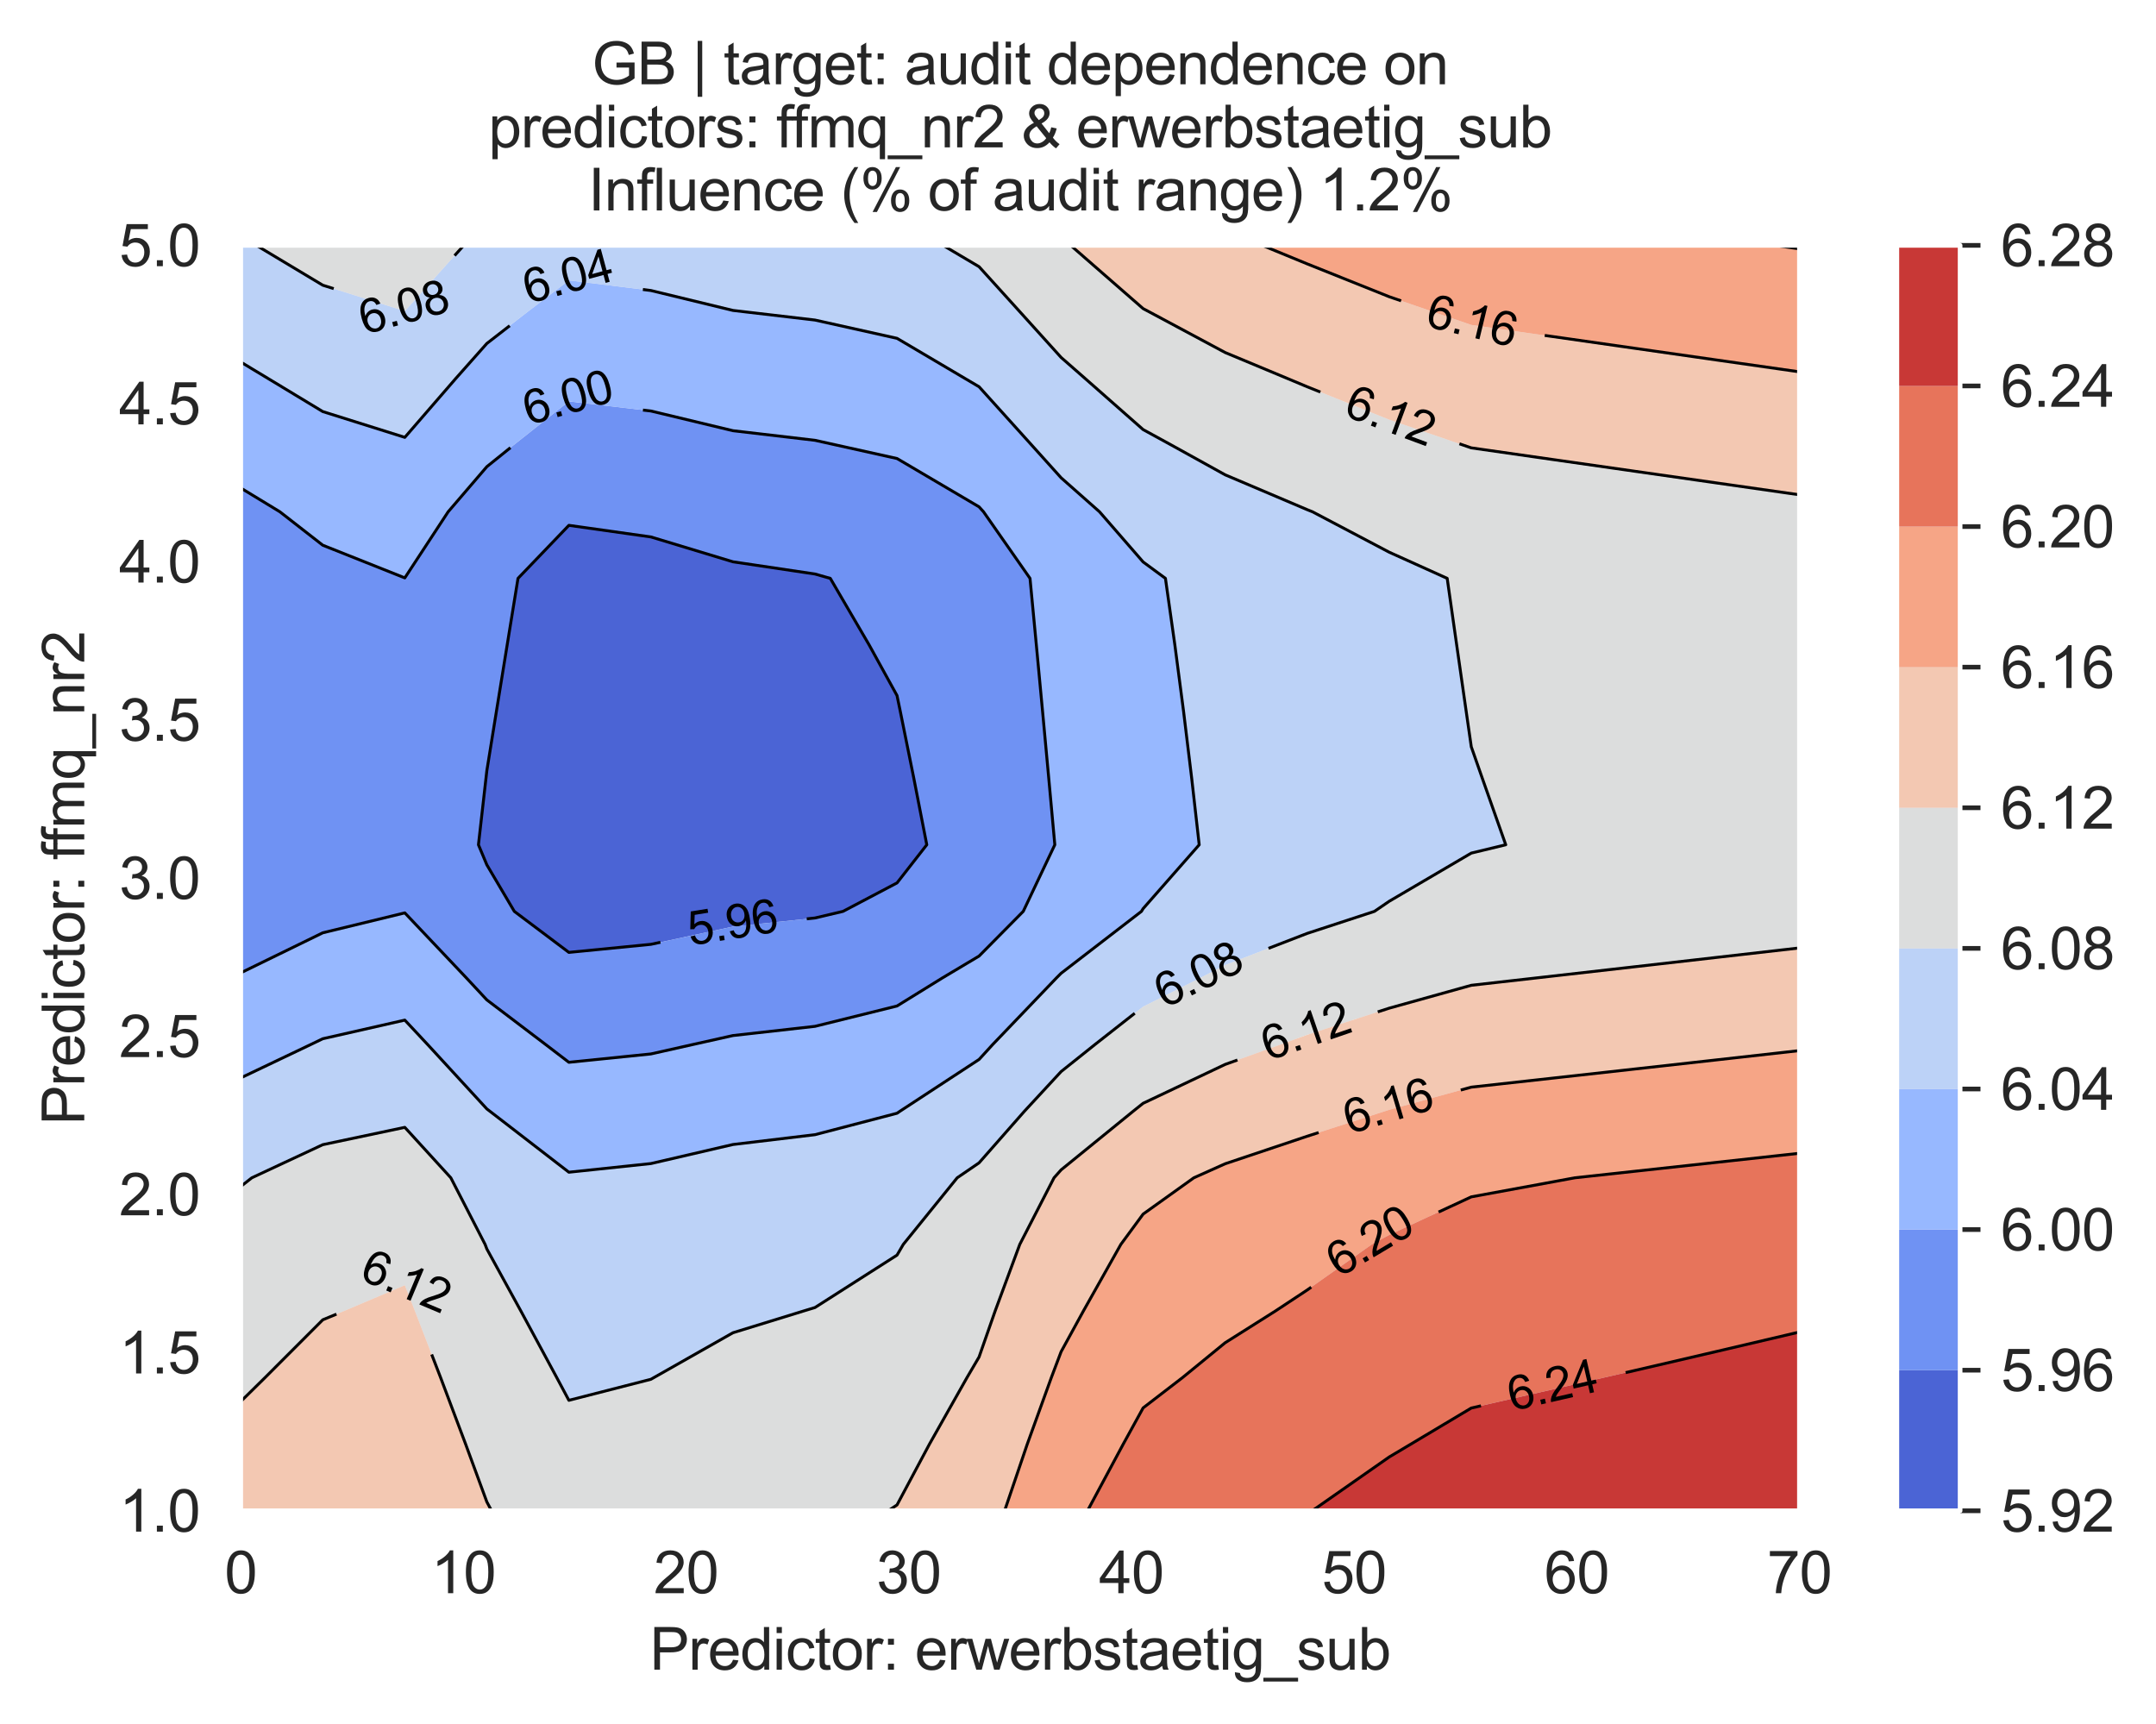 <?xml version="1.0" encoding="utf-8" standalone="no"?>
<!DOCTYPE svg PUBLIC "-//W3C//DTD SVG 1.1//EN"
  "http://www.w3.org/Graphics/SVG/1.1/DTD/svg11.dtd">
<svg xmlns:xlink="http://www.w3.org/1999/xlink" width="370.48pt" height="296.208pt" viewBox="0 0 370.48 296.208" xmlns="http://www.w3.org/2000/svg" version="1.1">
 <defs>
  <style type="text/css">*{stroke-linejoin: round; stroke-linecap: butt}</style>
 </defs>
 <g id="figure_1">
  <g id="patch_1">
   <path d="M 0 296.208 
L 370.48 296.208 
L 370.48 0 
L 0 0 
z
" style="fill: #ffffff"/>
  </g>
  <g id="axes_1">
   <g id="patch_2">
    <path d="M 41.367 259.6 
L 309.207 259.6 
L 309.207 42.16 
L 41.367 42.16 
z
" style="fill: #eaeaf2"/>
   </g>
   <g id="matplotlib.axis_1">
    <g id="xtick_1">
     <g id="line2d_1">
      <path d="M 41.367 259.6 
L 41.367 42.16 
" clip-path="url(#p72694076d5)" style="fill: none; stroke: #ffffff; stroke-width: 0.8; stroke-linecap: round"/>
     </g>
     <g id="text_1">
      <!-- 0 -->
      <g style="fill: #262626" transform="translate(38.587 273.758)scale(0.1 -0.1)">
       <defs>
        <path id="ArialMT-30" d="M 266 2259 
Q 266 3072 433 3567 
Q 600 4063 929 4331 
Q 1259 4600 1759 4600 
Q 2128 4600 2406 4451 
Q 2684 4303 2865 4023 
Q 3047 3744 3150 3342 
Q 3253 2941 3253 2259 
Q 3253 1453 3087 958 
Q 2922 463 2592 192 
Q 2263 -78 1759 -78 
Q 1097 -78 719 397 
Q 266 969 266 2259 
z
M 844 2259 
Q 844 1131 1108 757 
Q 1372 384 1759 384 
Q 2147 384 2411 759 
Q 2675 1134 2675 2259 
Q 2675 3391 2411 3762 
Q 2147 4134 1753 4134 
Q 1366 4134 1134 3806 
Q 844 3388 844 2259 
z
" transform="scale(0.016)"/>
       </defs>
       <use xlink:href="#ArialMT-30"/>
      </g>
     </g>
    </g>
    <g id="xtick_2">
     <g id="line2d_2">
      <path d="M 79.63 259.6 
L 79.63 42.16 
" clip-path="url(#p72694076d5)" style="fill: none; stroke: #ffffff; stroke-width: 0.8; stroke-linecap: round"/>
     </g>
     <g id="text_2">
      <!-- 10 -->
      <g style="fill: #262626" transform="translate(74.069 273.758)scale(0.1 -0.1)">
       <defs>
        <path id="ArialMT-31" d="M 2384 0 
L 1822 0 
L 1822 3584 
Q 1619 3391 1289 3197 
Q 959 3003 697 2906 
L 697 3450 
Q 1169 3672 1522 3987 
Q 1875 4303 2022 4600 
L 2384 4600 
L 2384 0 
z
" transform="scale(0.016)"/>
       </defs>
       <use xlink:href="#ArialMT-31"/>
       <use xlink:href="#ArialMT-30" x="55.615"/>
      </g>
     </g>
    </g>
    <g id="xtick_3">
     <g id="line2d_3">
      <path d="M 117.893 259.6 
L 117.893 42.16 
" clip-path="url(#p72694076d5)" style="fill: none; stroke: #ffffff; stroke-width: 0.8; stroke-linecap: round"/>
     </g>
     <g id="text_3">
      <!-- 20 -->
      <g style="fill: #262626" transform="translate(112.332 273.758)scale(0.1 -0.1)">
       <defs>
        <path id="ArialMT-32" d="M 3222 541 
L 3222 0 
L 194 0 
Q 188 203 259 391 
Q 375 700 629 1000 
Q 884 1300 1366 1694 
Q 2113 2306 2375 2664 
Q 2638 3022 2638 3341 
Q 2638 3675 2398 3904 
Q 2159 4134 1775 4134 
Q 1369 4134 1125 3890 
Q 881 3647 878 3216 
L 300 3275 
Q 359 3922 746 4261 
Q 1134 4600 1788 4600 
Q 2447 4600 2831 4234 
Q 3216 3869 3216 3328 
Q 3216 3053 3103 2787 
Q 2991 2522 2730 2228 
Q 2469 1934 1863 1422 
Q 1356 997 1212 845 
Q 1069 694 975 541 
L 3222 541 
z
" transform="scale(0.016)"/>
       </defs>
       <use xlink:href="#ArialMT-32"/>
       <use xlink:href="#ArialMT-30" x="55.615"/>
      </g>
     </g>
    </g>
    <g id="xtick_4">
     <g id="line2d_4">
      <path d="M 156.156 259.6 
L 156.156 42.16 
" clip-path="url(#p72694076d5)" style="fill: none; stroke: #ffffff; stroke-width: 0.8; stroke-linecap: round"/>
     </g>
     <g id="text_4">
      <!-- 30 -->
      <g style="fill: #262626" transform="translate(150.595 273.758)scale(0.1 -0.1)">
       <defs>
        <path id="ArialMT-33" d="M 269 1209 
L 831 1284 
Q 928 806 1161 595 
Q 1394 384 1728 384 
Q 2125 384 2398 659 
Q 2672 934 2672 1341 
Q 2672 1728 2419 1979 
Q 2166 2231 1775 2231 
Q 1616 2231 1378 2169 
L 1441 2663 
Q 1497 2656 1531 2656 
Q 1891 2656 2178 2843 
Q 2466 3031 2466 3422 
Q 2466 3731 2256 3934 
Q 2047 4138 1716 4138 
Q 1388 4138 1169 3931 
Q 950 3725 888 3313 
L 325 3413 
Q 428 3978 793 4289 
Q 1159 4600 1703 4600 
Q 2078 4600 2393 4439 
Q 2709 4278 2876 4000 
Q 3044 3722 3044 3409 
Q 3044 3113 2884 2869 
Q 2725 2625 2413 2481 
Q 2819 2388 3044 2092 
Q 3269 1797 3269 1353 
Q 3269 753 2831 336 
Q 2394 -81 1725 -81 
Q 1122 -81 723 278 
Q 325 638 269 1209 
z
" transform="scale(0.016)"/>
       </defs>
       <use xlink:href="#ArialMT-33"/>
       <use xlink:href="#ArialMT-30" x="55.615"/>
      </g>
     </g>
    </g>
    <g id="xtick_5">
     <g id="line2d_5">
      <path d="M 194.419 259.6 
L 194.419 42.16 
" clip-path="url(#p72694076d5)" style="fill: none; stroke: #ffffff; stroke-width: 0.8; stroke-linecap: round"/>
     </g>
     <g id="text_5">
      <!-- 40 -->
      <g style="fill: #262626" transform="translate(188.858 273.758)scale(0.1 -0.1)">
       <defs>
        <path id="ArialMT-34" d="M 2069 0 
L 2069 1097 
L 81 1097 
L 81 1613 
L 2172 4581 
L 2631 4581 
L 2631 1613 
L 3250 1613 
L 3250 1097 
L 2631 1097 
L 2631 0 
L 2069 0 
z
M 2069 1613 
L 2069 3678 
L 634 1613 
L 2069 1613 
z
" transform="scale(0.016)"/>
       </defs>
       <use xlink:href="#ArialMT-34"/>
       <use xlink:href="#ArialMT-30" x="55.615"/>
      </g>
     </g>
    </g>
    <g id="xtick_6">
     <g id="line2d_6">
      <path d="M 232.681 259.6 
L 232.681 42.16 
" clip-path="url(#p72694076d5)" style="fill: none; stroke: #ffffff; stroke-width: 0.8; stroke-linecap: round"/>
     </g>
     <g id="text_6">
      <!-- 50 -->
      <g style="fill: #262626" transform="translate(227.121 273.758)scale(0.1 -0.1)">
       <defs>
        <path id="ArialMT-35" d="M 266 1200 
L 856 1250 
Q 922 819 1161 601 
Q 1400 384 1738 384 
Q 2144 384 2425 690 
Q 2706 997 2706 1503 
Q 2706 1984 2436 2262 
Q 2166 2541 1728 2541 
Q 1456 2541 1237 2417 
Q 1019 2294 894 2097 
L 366 2166 
L 809 4519 
L 3088 4519 
L 3088 3981 
L 1259 3981 
L 1013 2750 
Q 1425 3038 1878 3038 
Q 2478 3038 2890 2622 
Q 3303 2206 3303 1553 
Q 3303 931 2941 478 
Q 2500 -78 1738 -78 
Q 1113 -78 717 272 
Q 322 622 266 1200 
z
" transform="scale(0.016)"/>
       </defs>
       <use xlink:href="#ArialMT-35"/>
       <use xlink:href="#ArialMT-30" x="55.615"/>
      </g>
     </g>
    </g>
    <g id="xtick_7">
     <g id="line2d_7">
      <path d="M 270.944 259.6 
L 270.944 42.16 
" clip-path="url(#p72694076d5)" style="fill: none; stroke: #ffffff; stroke-width: 0.8; stroke-linecap: round"/>
     </g>
     <g id="text_7">
      <!-- 60 -->
      <g style="fill: #262626" transform="translate(265.383 273.758)scale(0.1 -0.1)">
       <defs>
        <path id="ArialMT-36" d="M 3184 3459 
L 2625 3416 
Q 2550 3747 2413 3897 
Q 2184 4138 1850 4138 
Q 1581 4138 1378 3988 
Q 1113 3794 959 3422 
Q 806 3050 800 2363 
Q 1003 2672 1297 2822 
Q 1591 2972 1913 2972 
Q 2475 2972 2870 2558 
Q 3266 2144 3266 1488 
Q 3266 1056 3080 686 
Q 2894 316 2569 119 
Q 2244 -78 1831 -78 
Q 1128 -78 684 439 
Q 241 956 241 2144 
Q 241 3472 731 4075 
Q 1159 4600 1884 4600 
Q 2425 4600 2770 4297 
Q 3116 3994 3184 3459 
z
M 888 1484 
Q 888 1194 1011 928 
Q 1134 663 1356 523 
Q 1578 384 1822 384 
Q 2178 384 2434 671 
Q 2691 959 2691 1453 
Q 2691 1928 2437 2201 
Q 2184 2475 1800 2475 
Q 1419 2475 1153 2201 
Q 888 1928 888 1484 
z
" transform="scale(0.016)"/>
       </defs>
       <use xlink:href="#ArialMT-36"/>
       <use xlink:href="#ArialMT-30" x="55.615"/>
      </g>
     </g>
    </g>
    <g id="xtick_8">
     <g id="line2d_8">
      <path d="M 309.207 259.6 
L 309.207 42.16 
" clip-path="url(#p72694076d5)" style="fill: none; stroke: #ffffff; stroke-width: 0.8; stroke-linecap: round"/>
     </g>
     <g id="text_8">
      <!-- 70 -->
      <g style="fill: #262626" transform="translate(303.646 273.758)scale(0.1 -0.1)">
       <defs>
        <path id="ArialMT-37" d="M 303 3981 
L 303 4522 
L 3269 4522 
L 3269 4084 
Q 2831 3619 2401 2847 
Q 1972 2075 1738 1259 
Q 1569 684 1522 0 
L 944 0 
Q 953 541 1156 1306 
Q 1359 2072 1739 2783 
Q 2119 3494 2547 3981 
L 303 3981 
z
" transform="scale(0.016)"/>
       </defs>
       <use xlink:href="#ArialMT-37"/>
       <use xlink:href="#ArialMT-30" x="55.615"/>
      </g>
     </g>
    </g>
    <g id="text_9">
     <!-- Predictor: erwerbstaetig_sub -->
     <g style="fill: #262626" transform="translate(111.649 286.903)scale(0.1 -0.1)">
      <defs>
       <path id="ArialMT-50" d="M 494 0 
L 494 4581 
L 2222 4581 
Q 2678 4581 2919 4538 
Q 3256 4481 3484 4323 
Q 3713 4166 3852 3881 
Q 3991 3597 3991 3256 
Q 3991 2672 3619 2267 
Q 3247 1863 2275 1863 
L 1100 1863 
L 1100 0 
L 494 0 
z
M 1100 2403 
L 2284 2403 
Q 2872 2403 3119 2622 
Q 3366 2841 3366 3238 
Q 3366 3525 3220 3729 
Q 3075 3934 2838 4000 
Q 2684 4041 2272 4041 
L 1100 4041 
L 1100 2403 
z
" transform="scale(0.016)"/>
       <path id="ArialMT-72" d="M 416 0 
L 416 3319 
L 922 3319 
L 922 2816 
Q 1116 3169 1280 3281 
Q 1444 3394 1641 3394 
Q 1925 3394 2219 3213 
L 2025 2691 
Q 1819 2813 1613 2813 
Q 1428 2813 1281 2702 
Q 1134 2591 1072 2394 
Q 978 2094 978 1738 
L 978 0 
L 416 0 
z
" transform="scale(0.016)"/>
       <path id="ArialMT-65" d="M 2694 1069 
L 3275 997 
Q 3138 488 2766 206 
Q 2394 -75 1816 -75 
Q 1088 -75 661 373 
Q 234 822 234 1631 
Q 234 2469 665 2931 
Q 1097 3394 1784 3394 
Q 2450 3394 2872 2941 
Q 3294 2488 3294 1666 
Q 3294 1616 3291 1516 
L 816 1516 
Q 847 969 1125 678 
Q 1403 388 1819 388 
Q 2128 388 2347 550 
Q 2566 713 2694 1069 
z
M 847 1978 
L 2700 1978 
Q 2663 2397 2488 2606 
Q 2219 2931 1791 2931 
Q 1403 2931 1139 2672 
Q 875 2413 847 1978 
z
" transform="scale(0.016)"/>
       <path id="ArialMT-64" d="M 2575 0 
L 2575 419 
Q 2259 -75 1647 -75 
Q 1250 -75 917 144 
Q 584 363 401 755 
Q 219 1147 219 1656 
Q 219 2153 384 2558 
Q 550 2963 881 3178 
Q 1213 3394 1622 3394 
Q 1922 3394 2156 3267 
Q 2391 3141 2538 2938 
L 2538 4581 
L 3097 4581 
L 3097 0 
L 2575 0 
z
M 797 1656 
Q 797 1019 1065 703 
Q 1334 388 1700 388 
Q 2069 388 2326 689 
Q 2584 991 2584 1609 
Q 2584 2291 2321 2609 
Q 2059 2928 1675 2928 
Q 1300 2928 1048 2622 
Q 797 2316 797 1656 
z
" transform="scale(0.016)"/>
       <path id="ArialMT-69" d="M 425 3934 
L 425 4581 
L 988 4581 
L 988 3934 
L 425 3934 
z
M 425 0 
L 425 3319 
L 988 3319 
L 988 0 
L 425 0 
z
" transform="scale(0.016)"/>
       <path id="ArialMT-63" d="M 2588 1216 
L 3141 1144 
Q 3050 572 2676 248 
Q 2303 -75 1759 -75 
Q 1078 -75 664 370 
Q 250 816 250 1647 
Q 250 2184 428 2587 
Q 606 2991 970 3192 
Q 1334 3394 1763 3394 
Q 2303 3394 2647 3120 
Q 2991 2847 3088 2344 
L 2541 2259 
Q 2463 2594 2264 2762 
Q 2066 2931 1784 2931 
Q 1359 2931 1093 2626 
Q 828 2322 828 1663 
Q 828 994 1084 691 
Q 1341 388 1753 388 
Q 2084 388 2306 591 
Q 2528 794 2588 1216 
z
" transform="scale(0.016)"/>
       <path id="ArialMT-74" d="M 1650 503 
L 1731 6 
Q 1494 -44 1306 -44 
Q 1000 -44 831 53 
Q 663 150 594 308 
Q 525 466 525 972 
L 525 2881 
L 113 2881 
L 113 3319 
L 525 3319 
L 525 4141 
L 1084 4478 
L 1084 3319 
L 1650 3319 
L 1650 2881 
L 1084 2881 
L 1084 941 
Q 1084 700 1114 631 
Q 1144 563 1211 522 
Q 1278 481 1403 481 
Q 1497 481 1650 503 
z
" transform="scale(0.016)"/>
       <path id="ArialMT-6f" d="M 213 1659 
Q 213 2581 725 3025 
Q 1153 3394 1769 3394 
Q 2453 3394 2887 2945 
Q 3322 2497 3322 1706 
Q 3322 1066 3130 698 
Q 2938 331 2570 128 
Q 2203 -75 1769 -75 
Q 1072 -75 642 372 
Q 213 819 213 1659 
z
M 791 1659 
Q 791 1022 1069 705 
Q 1347 388 1769 388 
Q 2188 388 2466 706 
Q 2744 1025 2744 1678 
Q 2744 2294 2464 2611 
Q 2184 2928 1769 2928 
Q 1347 2928 1069 2612 
Q 791 2297 791 1659 
z
" transform="scale(0.016)"/>
       <path id="ArialMT-3a" d="M 578 2678 
L 578 3319 
L 1219 3319 
L 1219 2678 
L 578 2678 
z
M 578 0 
L 578 641 
L 1219 641 
L 1219 0 
L 578 0 
z
" transform="scale(0.016)"/>
       <path id="ArialMT-20" transform="scale(0.016)"/>
       <path id="ArialMT-77" d="M 1034 0 
L 19 3319 
L 600 3319 
L 1128 1403 
L 1325 691 
Q 1338 744 1497 1375 
L 2025 3319 
L 2603 3319 
L 3100 1394 
L 3266 759 
L 3456 1400 
L 4025 3319 
L 4572 3319 
L 3534 0 
L 2950 0 
L 2422 1988 
L 2294 2553 
L 1622 0 
L 1034 0 
z
" transform="scale(0.016)"/>
       <path id="ArialMT-62" d="M 941 0 
L 419 0 
L 419 4581 
L 981 4581 
L 981 2947 
Q 1338 3394 1891 3394 
Q 2197 3394 2470 3270 
Q 2744 3147 2920 2923 
Q 3097 2700 3197 2384 
Q 3297 2069 3297 1709 
Q 3297 856 2875 390 
Q 2453 -75 1863 -75 
Q 1275 -75 941 416 
L 941 0 
z
M 934 1684 
Q 934 1088 1097 822 
Q 1363 388 1816 388 
Q 2184 388 2453 708 
Q 2722 1028 2722 1663 
Q 2722 2313 2464 2622 
Q 2206 2931 1841 2931 
Q 1472 2931 1203 2611 
Q 934 2291 934 1684 
z
" transform="scale(0.016)"/>
       <path id="ArialMT-73" d="M 197 991 
L 753 1078 
Q 800 744 1014 566 
Q 1228 388 1613 388 
Q 2000 388 2187 545 
Q 2375 703 2375 916 
Q 2375 1106 2209 1216 
Q 2094 1291 1634 1406 
Q 1016 1563 777 1677 
Q 538 1791 414 1992 
Q 291 2194 291 2438 
Q 291 2659 392 2848 
Q 494 3038 669 3163 
Q 800 3259 1026 3326 
Q 1253 3394 1513 3394 
Q 1903 3394 2198 3281 
Q 2494 3169 2634 2976 
Q 2775 2784 2828 2463 
L 2278 2388 
Q 2241 2644 2061 2787 
Q 1881 2931 1553 2931 
Q 1166 2931 1000 2803 
Q 834 2675 834 2503 
Q 834 2394 903 2306 
Q 972 2216 1119 2156 
Q 1203 2125 1616 2013 
Q 2213 1853 2448 1751 
Q 2684 1650 2818 1456 
Q 2953 1263 2953 975 
Q 2953 694 2789 445 
Q 2625 197 2315 61 
Q 2006 -75 1616 -75 
Q 969 -75 630 194 
Q 291 463 197 991 
z
" transform="scale(0.016)"/>
       <path id="ArialMT-61" d="M 2588 409 
Q 2275 144 1986 34 
Q 1697 -75 1366 -75 
Q 819 -75 525 192 
Q 231 459 231 875 
Q 231 1119 342 1320 
Q 453 1522 633 1644 
Q 813 1766 1038 1828 
Q 1203 1872 1538 1913 
Q 2219 1994 2541 2106 
Q 2544 2222 2544 2253 
Q 2544 2597 2384 2738 
Q 2169 2928 1744 2928 
Q 1347 2928 1158 2789 
Q 969 2650 878 2297 
L 328 2372 
Q 403 2725 575 2942 
Q 747 3159 1072 3276 
Q 1397 3394 1825 3394 
Q 2250 3394 2515 3294 
Q 2781 3194 2906 3042 
Q 3031 2891 3081 2659 
Q 3109 2516 3109 2141 
L 3109 1391 
Q 3109 606 3145 398 
Q 3181 191 3288 0 
L 2700 0 
Q 2613 175 2588 409 
z
M 2541 1666 
Q 2234 1541 1622 1453 
Q 1275 1403 1131 1340 
Q 988 1278 909 1158 
Q 831 1038 831 891 
Q 831 666 1001 516 
Q 1172 366 1500 366 
Q 1825 366 2078 508 
Q 2331 650 2450 897 
Q 2541 1088 2541 1459 
L 2541 1666 
z
" transform="scale(0.016)"/>
       <path id="ArialMT-67" d="M 319 -275 
L 866 -356 
Q 900 -609 1056 -725 
Q 1266 -881 1628 -881 
Q 2019 -881 2231 -725 
Q 2444 -569 2519 -288 
Q 2563 -116 2559 434 
Q 2191 0 1641 0 
Q 956 0 581 494 
Q 206 988 206 1678 
Q 206 2153 378 2554 
Q 550 2956 876 3175 
Q 1203 3394 1644 3394 
Q 2231 3394 2613 2919 
L 2613 3319 
L 3131 3319 
L 3131 450 
Q 3131 -325 2973 -648 
Q 2816 -972 2473 -1159 
Q 2131 -1347 1631 -1347 
Q 1038 -1347 672 -1080 
Q 306 -813 319 -275 
z
M 784 1719 
Q 784 1066 1043 766 
Q 1303 466 1694 466 
Q 2081 466 2343 764 
Q 2606 1063 2606 1700 
Q 2606 2309 2336 2618 
Q 2066 2928 1684 2928 
Q 1309 2928 1046 2623 
Q 784 2319 784 1719 
z
" transform="scale(0.016)"/>
       <path id="ArialMT-5f" d="M -97 -1272 
L -97 -866 
L 3631 -866 
L 3631 -1272 
L -97 -1272 
z
" transform="scale(0.016)"/>
       <path id="ArialMT-75" d="M 2597 0 
L 2597 488 
Q 2209 -75 1544 -75 
Q 1250 -75 995 37 
Q 741 150 617 320 
Q 494 491 444 738 
Q 409 903 409 1263 
L 409 3319 
L 972 3319 
L 972 1478 
Q 972 1038 1006 884 
Q 1059 663 1231 536 
Q 1403 409 1656 409 
Q 1909 409 2131 539 
Q 2353 669 2445 892 
Q 2538 1116 2538 1541 
L 2538 3319 
L 3100 3319 
L 3100 0 
L 2597 0 
z
" transform="scale(0.016)"/>
      </defs>
      <use xlink:href="#ArialMT-50"/>
      <use xlink:href="#ArialMT-72" x="66.699"/>
      <use xlink:href="#ArialMT-65" x="100"/>
      <use xlink:href="#ArialMT-64" x="155.615"/>
      <use xlink:href="#ArialMT-69" x="211.23"/>
      <use xlink:href="#ArialMT-63" x="233.447"/>
      <use xlink:href="#ArialMT-74" x="283.447"/>
      <use xlink:href="#ArialMT-6f" x="311.23"/>
      <use xlink:href="#ArialMT-72" x="366.846"/>
      <use xlink:href="#ArialMT-3a" x="400.146"/>
      <use xlink:href="#ArialMT-20" x="427.93"/>
      <use xlink:href="#ArialMT-65" x="455.713"/>
      <use xlink:href="#ArialMT-72" x="511.328"/>
      <use xlink:href="#ArialMT-77" x="544.629"/>
      <use xlink:href="#ArialMT-65" x="616.846"/>
      <use xlink:href="#ArialMT-72" x="672.461"/>
      <use xlink:href="#ArialMT-62" x="705.762"/>
      <use xlink:href="#ArialMT-73" x="761.377"/>
      <use xlink:href="#ArialMT-74" x="811.377"/>
      <use xlink:href="#ArialMT-61" x="839.16"/>
      <use xlink:href="#ArialMT-65" x="894.775"/>
      <use xlink:href="#ArialMT-74" x="950.391"/>
      <use xlink:href="#ArialMT-69" x="978.174"/>
      <use xlink:href="#ArialMT-67" x="1000.391"/>
      <use xlink:href="#ArialMT-5f" x="1056.006"/>
      <use xlink:href="#ArialMT-73" x="1111.621"/>
      <use xlink:href="#ArialMT-75" x="1161.621"/>
      <use xlink:href="#ArialMT-62" x="1217.236"/>
     </g>
    </g>
   </g>
   <g id="matplotlib.axis_2">
    <g id="ytick_1">
     <g id="line2d_9">
      <path d="M 41.367 259.6 
L 309.207 259.6 
" clip-path="url(#p72694076d5)" style="fill: none; stroke: #ffffff; stroke-width: 0.8; stroke-linecap: round"/>
     </g>
     <g id="text_10">
      <!-- 1.0 -->
      <g style="fill: #262626" transform="translate(20.467 263.179)scale(0.1 -0.1)">
       <defs>
        <path id="ArialMT-2e" d="M 581 0 
L 581 641 
L 1222 641 
L 1222 0 
L 581 0 
z
" transform="scale(0.016)"/>
       </defs>
       <use xlink:href="#ArialMT-31"/>
       <use xlink:href="#ArialMT-2e" x="55.615"/>
       <use xlink:href="#ArialMT-30" x="83.398"/>
      </g>
     </g>
    </g>
    <g id="ytick_2">
     <g id="line2d_10">
      <path d="M 41.367 232.42 
L 309.207 232.42 
" clip-path="url(#p72694076d5)" style="fill: none; stroke: #ffffff; stroke-width: 0.8; stroke-linecap: round"/>
     </g>
     <g id="text_11">
      <!-- 1.5 -->
      <g style="fill: #262626" transform="translate(20.467 235.999)scale(0.1 -0.1)">
       <use xlink:href="#ArialMT-31"/>
       <use xlink:href="#ArialMT-2e" x="55.615"/>
       <use xlink:href="#ArialMT-35" x="83.398"/>
      </g>
     </g>
    </g>
    <g id="ytick_3">
     <g id="line2d_11">
      <path d="M 41.367 205.24 
L 309.207 205.24 
" clip-path="url(#p72694076d5)" style="fill: none; stroke: #ffffff; stroke-width: 0.8; stroke-linecap: round"/>
     </g>
     <g id="text_12">
      <!-- 2.0 -->
      <g style="fill: #262626" transform="translate(20.467 208.819)scale(0.1 -0.1)">
       <use xlink:href="#ArialMT-32"/>
       <use xlink:href="#ArialMT-2e" x="55.615"/>
       <use xlink:href="#ArialMT-30" x="83.398"/>
      </g>
     </g>
    </g>
    <g id="ytick_4">
     <g id="line2d_12">
      <path d="M 41.367 178.06 
L 309.207 178.06 
" clip-path="url(#p72694076d5)" style="fill: none; stroke: #ffffff; stroke-width: 0.8; stroke-linecap: round"/>
     </g>
     <g id="text_13">
      <!-- 2.5 -->
      <g style="fill: #262626" transform="translate(20.467 181.639)scale(0.1 -0.1)">
       <use xlink:href="#ArialMT-32"/>
       <use xlink:href="#ArialMT-2e" x="55.615"/>
       <use xlink:href="#ArialMT-35" x="83.398"/>
      </g>
     </g>
    </g>
    <g id="ytick_5">
     <g id="line2d_13">
      <path d="M 41.367 150.88 
L 309.207 150.88 
" clip-path="url(#p72694076d5)" style="fill: none; stroke: #ffffff; stroke-width: 0.8; stroke-linecap: round"/>
     </g>
     <g id="text_14">
      <!-- 3.0 -->
      <g style="fill: #262626" transform="translate(20.467 154.459)scale(0.1 -0.1)">
       <use xlink:href="#ArialMT-33"/>
       <use xlink:href="#ArialMT-2e" x="55.615"/>
       <use xlink:href="#ArialMT-30" x="83.398"/>
      </g>
     </g>
    </g>
    <g id="ytick_6">
     <g id="line2d_14">
      <path d="M 41.367 123.7 
L 309.207 123.7 
" clip-path="url(#p72694076d5)" style="fill: none; stroke: #ffffff; stroke-width: 0.8; stroke-linecap: round"/>
     </g>
     <g id="text_15">
      <!-- 3.5 -->
      <g style="fill: #262626" transform="translate(20.467 127.279)scale(0.1 -0.1)">
       <use xlink:href="#ArialMT-33"/>
       <use xlink:href="#ArialMT-2e" x="55.615"/>
       <use xlink:href="#ArialMT-35" x="83.398"/>
      </g>
     </g>
    </g>
    <g id="ytick_7">
     <g id="line2d_15">
      <path d="M 41.367 96.52 
L 309.207 96.52 
" clip-path="url(#p72694076d5)" style="fill: none; stroke: #ffffff; stroke-width: 0.8; stroke-linecap: round"/>
     </g>
     <g id="text_16">
      <!-- 4.0 -->
      <g style="fill: #262626" transform="translate(20.467 100.099)scale(0.1 -0.1)">
       <use xlink:href="#ArialMT-34"/>
       <use xlink:href="#ArialMT-2e" x="55.615"/>
       <use xlink:href="#ArialMT-30" x="83.398"/>
      </g>
     </g>
    </g>
    <g id="ytick_8">
     <g id="line2d_16">
      <path d="M 41.367 69.34 
L 309.207 69.34 
" clip-path="url(#p72694076d5)" style="fill: none; stroke: #ffffff; stroke-width: 0.8; stroke-linecap: round"/>
     </g>
     <g id="text_17">
      <!-- 4.5 -->
      <g style="fill: #262626" transform="translate(20.467 72.919)scale(0.1 -0.1)">
       <use xlink:href="#ArialMT-34"/>
       <use xlink:href="#ArialMT-2e" x="55.615"/>
       <use xlink:href="#ArialMT-35" x="83.398"/>
      </g>
     </g>
    </g>
    <g id="ytick_9">
     <g id="line2d_17">
      <path d="M 41.367 42.16 
L 309.207 42.16 
" clip-path="url(#p72694076d5)" style="fill: none; stroke: #ffffff; stroke-width: 0.8; stroke-linecap: round"/>
     </g>
     <g id="text_18">
      <!-- 5.0 -->
      <g style="fill: #262626" transform="translate(20.467 45.739)scale(0.1 -0.1)">
       <use xlink:href="#ArialMT-35"/>
       <use xlink:href="#ArialMT-2e" x="55.615"/>
       <use xlink:href="#ArialMT-30" x="83.398"/>
      </g>
     </g>
    </g>
    <g id="text_19">
     <!-- Predictor: ffmq_nr2 -->
     <g style="fill: #262626" transform="translate(14.48 193.307)rotate(-90)scale(0.1 -0.1)">
      <defs>
       <path id="ArialMT-66" d="M 556 0 
L 556 2881 
L 59 2881 
L 59 3319 
L 556 3319 
L 556 3672 
Q 556 4006 616 4169 
Q 697 4388 901 4523 
Q 1106 4659 1475 4659 
Q 1713 4659 2000 4603 
L 1916 4113 
Q 1741 4144 1584 4144 
Q 1328 4144 1222 4034 
Q 1116 3925 1116 3625 
L 1116 3319 
L 1763 3319 
L 1763 2881 
L 1116 2881 
L 1116 0 
L 556 0 
z
" transform="scale(0.016)"/>
       <path id="ArialMT-6d" d="M 422 0 
L 422 3319 
L 925 3319 
L 925 2853 
Q 1081 3097 1340 3245 
Q 1600 3394 1931 3394 
Q 2300 3394 2536 3241 
Q 2772 3088 2869 2813 
Q 3263 3394 3894 3394 
Q 4388 3394 4653 3120 
Q 4919 2847 4919 2278 
L 4919 0 
L 4359 0 
L 4359 2091 
Q 4359 2428 4304 2576 
Q 4250 2725 4106 2815 
Q 3963 2906 3769 2906 
Q 3419 2906 3187 2673 
Q 2956 2441 2956 1928 
L 2956 0 
L 2394 0 
L 2394 2156 
Q 2394 2531 2256 2718 
Q 2119 2906 1806 2906 
Q 1569 2906 1367 2781 
Q 1166 2656 1075 2415 
Q 984 2175 984 1722 
L 984 0 
L 422 0 
z
" transform="scale(0.016)"/>
       <path id="ArialMT-71" d="M 2538 -1272 
L 2538 353 
Q 2406 169 2170 47 
Q 1934 -75 1669 -75 
Q 1078 -75 651 397 
Q 225 869 225 1691 
Q 225 2191 398 2587 
Q 572 2984 901 3189 
Q 1231 3394 1625 3394 
Q 2241 3394 2594 2875 
L 2594 3319 
L 3100 3319 
L 3100 -1272 
L 2538 -1272 
z
M 803 1669 
Q 803 1028 1072 708 
Q 1341 388 1716 388 
Q 2075 388 2334 692 
Q 2594 997 2594 1619 
Q 2594 2281 2320 2615 
Q 2047 2950 1678 2950 
Q 1313 2950 1058 2639 
Q 803 2328 803 1669 
z
" transform="scale(0.016)"/>
       <path id="ArialMT-6e" d="M 422 0 
L 422 3319 
L 928 3319 
L 928 2847 
Q 1294 3394 1984 3394 
Q 2284 3394 2536 3286 
Q 2788 3178 2913 3003 
Q 3038 2828 3088 2588 
Q 3119 2431 3119 2041 
L 3119 0 
L 2556 0 
L 2556 2019 
Q 2556 2363 2490 2533 
Q 2425 2703 2258 2804 
Q 2091 2906 1866 2906 
Q 1506 2906 1245 2678 
Q 984 2450 984 1813 
L 984 0 
L 422 0 
z
" transform="scale(0.016)"/>
      </defs>
      <use xlink:href="#ArialMT-50"/>
      <use xlink:href="#ArialMT-72" x="66.699"/>
      <use xlink:href="#ArialMT-65" x="100"/>
      <use xlink:href="#ArialMT-64" x="155.615"/>
      <use xlink:href="#ArialMT-69" x="211.23"/>
      <use xlink:href="#ArialMT-63" x="233.447"/>
      <use xlink:href="#ArialMT-74" x="283.447"/>
      <use xlink:href="#ArialMT-6f" x="311.23"/>
      <use xlink:href="#ArialMT-72" x="366.846"/>
      <use xlink:href="#ArialMT-3a" x="400.146"/>
      <use xlink:href="#ArialMT-20" x="427.93"/>
      <use xlink:href="#ArialMT-66" x="455.713"/>
      <use xlink:href="#ArialMT-66" x="481.746"/>
      <use xlink:href="#ArialMT-6d" x="509.529"/>
      <use xlink:href="#ArialMT-71" x="592.83"/>
      <use xlink:href="#ArialMT-5f" x="648.445"/>
      <use xlink:href="#ArialMT-6e" x="704.061"/>
      <use xlink:href="#ArialMT-72" x="759.676"/>
      <use xlink:href="#ArialMT-32" x="792.977"/>
     </g>
    </g>
   </g>
   <g id="PathCollection_1">
    <path d="M 97.755 163.65 
L 111.851 162.264 
L 125.948 159.216 
L 140.045 157.738 
L 144.857 156.602 
L 154.142 151.71 
L 159.255 145.158 
L 157.024 133.714 
L 154.711 122.27 
L 154.142 119.52 
L 149.355 110.826 
L 142.677 99.381 
L 140.045 98.632 
L 125.948 96.534 
L 111.851 92.262 
L 97.755 90.269 
L 89.012 99.381 
L 87.15 110.826 
L 85.296 122.27 
L 83.658 132.421 
L 83.511 133.714 
L 82.215 145.158 
L 83.658 148.607 
L 88.38 156.602 
z
" clip-path="url(#p72694076d5)" style="fill: #4b64d5"/>
   </g>
   <g id="PathCollection_2">
    <path d="M 97.755 182.536 
L 111.851 181.1 
L 119.007 179.491 
L 125.948 177.939 
L 140.045 176.356 
L 154.142 172.861 
L 161.925 168.047 
L 168.239 164.282 
L 175.832 156.602 
L 181.256 145.158 
L 180.213 133.714 
L 179.155 122.27 
L 178.082 110.826 
L 176.994 99.381 
L 169.002 87.937 
L 168.239 87.09 
L 154.142 78.787 
L 143.804 76.493 
L 140.045 75.658 
L 125.948 74.009 
L 111.851 70.623 
L 97.755 68.968 
L 88.246 76.493 
L 83.658 80.189 
L 77.013 87.937 
L 69.561 99.299 
L 55.464 93.684 
L 48.089 87.937 
L 41.367 83.851 
L 41.367 87.937 
L 41.367 99.381 
L 41.367 110.826 
L 41.367 122.27 
L 41.367 133.714 
L 41.367 145.158 
L 41.367 156.602 
L 41.367 167.168 
L 55.464 160.285 
L 69.561 156.861 
L 80.15 168.047 
L 83.658 171.814 
L 93.774 179.491 
z
M 88.38 156.602 
L 83.658 148.607 
L 82.215 145.158 
L 83.511 133.714 
L 83.658 132.421 
L 85.296 122.27 
L 87.15 110.826 
L 89.012 99.381 
L 97.755 90.269 
L 111.851 92.262 
L 125.948 96.534 
L 140.045 98.632 
L 142.677 99.381 
L 149.355 110.826 
L 154.142 119.52 
L 154.711 122.27 
L 157.024 133.714 
L 159.255 145.158 
L 154.142 151.71 
L 144.857 156.602 
L 140.045 157.738 
L 125.948 159.216 
L 111.851 162.264 
L 97.755 163.65 
z
" clip-path="url(#p72694076d5)" style="fill: #6f92f3"/>
   </g>
   <g id="PathCollection_3">
    <path d="M 97.755 201.423 
L 111.851 199.936 
L 125.948 196.661 
L 140.045 194.974 
L 154.142 191.29 
L 154.664 190.935 
L 168.239 182.047 
L 170.572 179.491 
L 181.53 168.047 
L 182.336 167.24 
L 196.143 156.602 
L 196.432 156.129 
L 206.068 145.158 
L 204.775 133.714 
L 203.384 122.27 
L 201.885 110.826 
L 200.265 99.381 
L 196.432 96.562 
L 188.935 87.937 
L 182.336 82.099 
L 177.291 76.493 
L 168.239 66.458 
L 165.85 65.049 
L 154.142 58.134 
L 140.045 54.994 
L 128.195 53.605 
L 125.948 53.341 
L 111.851 49.919 
L 97.755 48.172 
L 90.633 53.605 
L 83.658 59.02 
L 78.308 65.049 
L 69.561 75.151 
L 55.464 70.72 
L 46.085 65.049 
L 41.367 62.205 
L 41.367 65.049 
L 41.367 76.493 
L 41.367 83.851 
L 48.089 87.937 
L 55.464 93.684 
L 69.561 99.299 
L 77.013 87.937 
L 83.658 80.189 
L 88.246 76.493 
L 97.755 68.968 
L 111.851 70.623 
L 125.948 74.009 
L 140.045 75.658 
L 143.804 76.493 
L 154.142 78.787 
L 168.239 87.09 
L 169.002 87.937 
L 176.994 99.381 
L 178.082 110.826 
L 179.155 122.27 
L 180.213 133.714 
L 181.256 145.158 
L 175.832 156.602 
L 168.239 164.282 
L 161.925 168.047 
L 154.142 172.861 
L 140.045 176.356 
L 125.948 177.939 
L 119.007 179.491 
L 111.851 181.1 
L 97.755 182.536 
L 93.774 179.491 
L 83.658 171.814 
L 80.15 168.047 
L 69.561 156.861 
L 55.464 160.285 
L 41.367 167.168 
L 41.367 168.047 
L 41.367 179.491 
L 41.367 185.216 
L 53.377 179.491 
L 55.464 178.488 
L 69.561 175.287 
L 73.491 179.491 
L 83.658 190.547 
L 84.165 190.935 
z
" clip-path="url(#p72694076d5)" style="fill: #97b8ff"/>
   </g>
   <g id="PathCollection_4">
    <path d="M 97.755 240.62 
L 111.851 237.003 
L 112.361 236.712 
L 125.948 229.008 
L 138.09 225.268 
L 140.045 224.673 
L 154.142 215.669 
L 155.221 213.823 
L 164.485 202.379 
L 168.239 199.812 
L 176.043 190.935 
L 182.336 184.13 
L 188.141 179.491 
L 196.432 172.98 
L 206.239 168.047 
L 210.529 165.826 
L 224.626 160.386 
L 236.18 156.602 
L 238.723 154.863 
L 252.82 146.589 
L 258.744 145.158 
L 254.708 133.714 
L 252.82 128.32 
L 251.951 122.27 
L 250.312 110.826 
L 248.681 99.381 
L 238.723 94.888 
L 225.527 87.937 
L 224.626 87.576 
L 210.529 81.589 
L 201.321 76.493 
L 196.432 73.817 
L 186.479 65.049 
L 182.336 61.417 
L 175.281 53.605 
L 168.239 45.826 
L 162.044 42.16 
L 154.142 42.16 
L 140.045 42.16 
L 125.948 42.16 
L 111.851 42.16 
L 97.755 42.16 
L 83.658 42.16 
L 79.696 42.16 
L 69.561 53.457 
L 55.464 49.005 
L 44.045 42.16 
L 41.367 42.16 
L 41.367 53.605 
L 41.367 62.205 
L 46.085 65.049 
L 55.464 70.72 
L 69.561 75.151 
L 78.308 65.049 
L 83.658 59.02 
L 90.633 53.605 
L 97.755 48.172 
L 111.851 49.919 
L 125.948 53.341 
L 128.195 53.605 
L 140.045 54.994 
L 154.142 58.134 
L 165.85 65.049 
L 168.239 66.458 
L 177.291 76.493 
L 182.336 82.099 
L 188.935 87.937 
L 196.432 96.562 
L 200.265 99.381 
L 201.885 110.826 
L 203.384 122.27 
L 204.775 133.714 
L 206.068 145.158 
L 196.432 156.129 
L 196.143 156.602 
L 182.336 167.24 
L 181.53 168.047 
L 170.572 179.491 
L 168.239 182.047 
L 154.664 190.935 
L 154.142 191.29 
L 140.045 194.974 
L 125.948 196.661 
L 111.851 199.936 
L 97.755 201.423 
L 84.165 190.935 
L 83.658 190.547 
L 73.491 179.491 
L 69.561 175.287 
L 55.464 178.488 
L 53.377 179.491 
L 41.367 185.216 
L 41.367 190.935 
L 41.367 202.379 
L 41.367 203.881 
L 43.277 202.379 
L 55.464 196.691 
L 69.561 193.714 
L 77.466 202.379 
L 83.357 213.823 
L 83.658 214.612 
L 89.502 225.268 
L 95.672 236.712 
z
" clip-path="url(#p72694076d5)" style="fill: #bcd2f7"/>
   </g>
   <g id="PathCollection_5">
    <path d="M 83.658 258.073 
L 84.474 259.6 
L 97.755 259.6 
L 111.851 259.6 
L 125.948 259.6 
L 140.045 259.6 
L 152.616 259.6 
L 154.142 258.591 
L 159.709 248.156 
L 166.164 236.712 
L 168.239 233.174 
L 171.003 225.268 
L 175.236 213.823 
L 181.124 202.379 
L 182.336 201.02 
L 194.734 190.935 
L 196.432 189.578 
L 210.529 182.898 
L 220.038 179.491 
L 224.626 177.813 
L 238.723 173.233 
L 252.82 169.303 
L 263.923 168.047 
L 266.917 167.707 
L 281.014 166.105 
L 295.11 164.497 
L 309.207 162.883 
L 309.207 156.602 
L 309.207 145.158 
L 309.207 133.714 
L 309.207 122.27 
L 309.207 110.826 
L 309.207 99.381 
L 309.207 87.937 
L 309.207 85.021 
L 295.11 83.005 
L 281.014 80.989 
L 266.917 78.974 
L 252.82 76.958 
L 251.468 76.493 
L 238.723 72.112 
L 224.626 66.459 
L 221.259 65.049 
L 210.529 60.576 
L 197.515 53.605 
L 196.432 53.031 
L 183.977 42.16 
L 182.336 42.16 
L 168.239 42.16 
L 162.044 42.16 
L 168.239 45.826 
L 175.281 53.605 
L 182.336 61.417 
L 186.479 65.049 
L 196.432 73.817 
L 201.321 76.493 
L 210.529 81.589 
L 224.626 87.576 
L 225.527 87.937 
L 238.723 94.888 
L 248.681 99.381 
L 250.312 110.826 
L 251.951 122.27 
L 252.82 128.32 
L 254.708 133.714 
L 258.744 145.158 
L 252.82 146.589 
L 238.723 154.863 
L 236.18 156.602 
L 224.626 160.386 
L 210.529 165.826 
L 206.239 168.047 
L 196.432 172.98 
L 188.141 179.491 
L 182.336 184.13 
L 176.043 190.935 
L 168.239 199.812 
L 164.485 202.379 
L 155.221 213.823 
L 154.142 215.669 
L 140.045 224.673 
L 138.09 225.268 
L 125.948 229.008 
L 112.361 236.712 
L 111.851 237.003 
L 97.755 240.62 
L 95.672 236.712 
L 89.502 225.268 
L 83.658 214.612 
L 83.357 213.823 
L 77.466 202.379 
L 69.561 193.714 
L 55.464 196.691 
L 43.277 202.379 
L 41.367 203.881 
L 41.367 213.823 
L 41.367 225.268 
L 41.367 236.712 
L 41.367 240.827 
L 45.545 236.712 
L 55.464 226.782 
L 59.131 225.268 
L 69.561 220.848 
L 71.297 225.268 
L 75.713 236.712 
L 80.016 248.156 
z
" clip-path="url(#p72694076d5)" style="fill: #dcdddd"/>
    <path d="M 55.464 49.005 
L 69.561 53.457 
L 79.696 42.16 
L 69.561 42.16 
L 55.464 42.16 
L 44.045 42.16 
z
" clip-path="url(#p72694076d5)" style="fill: #dcdddd"/>
   </g>
   <g id="PathCollection_6">
    <path d="M 55.464 259.6 
L 69.561 259.6 
L 83.658 259.6 
L 84.474 259.6 
L 83.658 258.073 
L 80.016 248.156 
L 75.713 236.712 
L 71.297 225.268 
L 69.561 220.848 
L 59.131 225.268 
L 55.464 226.782 
L 45.545 236.712 
L 41.367 240.827 
L 41.367 248.156 
L 41.367 259.6 
z
" clip-path="url(#p72694076d5)" style="fill: #f3c8b2"/>
    <path d="M 154.142 259.6 
L 168.239 259.6 
L 172.628 259.6 
L 176.518 248.156 
L 180.657 236.712 
L 182.336 232.269 
L 186.168 225.268 
L 192.604 213.823 
L 196.432 208.617 
L 205.149 202.379 
L 210.529 199.969 
L 224.626 195.24 
L 237.988 190.935 
L 238.723 190.698 
L 252.82 186.806 
L 266.917 185.245 
L 281.014 183.678 
L 295.11 182.105 
L 309.207 180.525 
L 309.207 179.491 
L 309.207 168.047 
L 309.207 162.883 
L 295.11 164.497 
L 281.014 166.105 
L 266.917 167.707 
L 263.923 168.047 
L 252.82 169.303 
L 238.723 173.233 
L 224.626 177.813 
L 220.038 179.491 
L 210.529 182.898 
L 196.432 189.578 
L 194.734 190.935 
L 182.336 201.02 
L 181.124 202.379 
L 175.236 213.823 
L 171.003 225.268 
L 168.239 233.174 
L 166.164 236.712 
L 159.709 248.156 
L 154.142 258.591 
L 152.616 259.6 
z
" clip-path="url(#p72694076d5)" style="fill: #f3c8b2"/>
    <path d="M 252.82 76.958 
L 266.917 78.974 
L 281.014 80.989 
L 295.11 83.005 
L 309.207 85.021 
L 309.207 76.493 
L 309.207 65.049 
L 309.207 63.894 
L 295.11 61.878 
L 281.014 59.862 
L 266.917 57.847 
L 252.82 55.831 
L 246.338 53.605 
L 238.723 50.989 
L 224.626 45.343 
L 216.88 42.16 
L 210.529 42.16 
L 196.432 42.16 
L 183.977 42.16 
L 196.432 53.031 
L 197.515 53.605 
L 210.529 60.576 
L 221.259 65.049 
L 224.626 66.459 
L 238.723 72.112 
L 251.468 76.493 
z
" clip-path="url(#p72694076d5)" style="fill: #f3c8b2"/>
   </g>
   <g id="PathCollection_7">
    <path d="M 182.336 259.6 
L 186.87 259.6 
L 193.005 248.156 
L 196.432 241.92 
L 203.2 236.712 
L 210.529 230.723 
L 219.166 225.268 
L 224.626 221.662 
L 235.733 213.823 
L 238.723 212.2 
L 252.82 205.657 
L 266.917 203.065 
L 270.63 202.379 
L 281.014 201.25 
L 295.11 199.712 
L 309.207 198.167 
L 309.207 190.935 
L 309.207 180.525 
L 295.11 182.105 
L 281.014 183.678 
L 266.917 185.245 
L 252.82 186.806 
L 238.723 190.698 
L 237.988 190.935 
L 224.626 195.24 
L 210.529 199.969 
L 205.149 202.379 
L 196.432 208.617 
L 192.604 213.823 
L 186.168 225.268 
L 182.336 232.269 
L 180.657 236.712 
L 176.518 248.156 
L 172.628 259.6 
z
" clip-path="url(#p72694076d5)" style="fill: #f6a586"/>
    <path d="M 252.82 55.831 
L 266.917 57.847 
L 281.014 59.862 
L 295.11 61.878 
L 309.207 63.894 
L 309.207 53.605 
L 309.207 42.767 
L 304.965 42.16 
L 295.11 42.16 
L 281.014 42.16 
L 266.917 42.16 
L 252.82 42.16 
L 238.723 42.16 
L 224.626 42.16 
L 216.88 42.16 
L 224.626 45.343 
L 238.723 50.989 
L 246.338 53.605 
z
" clip-path="url(#p72694076d5)" style="fill: #f6a586"/>
   </g>
   <g id="PathCollection_8">
    <path d="M 196.432 259.6 
L 210.529 259.6 
L 224.626 259.6 
L 225.485 259.6 
L 238.723 250.353 
L 242.414 248.156 
L 252.82 241.944 
L 266.917 238.721 
L 275.642 236.712 
L 281.014 235.47 
L 295.11 232.189 
L 309.207 228.88 
L 309.207 225.268 
L 309.207 213.823 
L 309.207 202.379 
L 309.207 198.167 
L 295.11 199.712 
L 281.014 201.25 
L 270.63 202.379 
L 266.917 203.065 
L 252.82 205.657 
L 238.723 212.2 
L 235.733 213.823 
L 224.626 221.662 
L 219.166 225.268 
L 210.529 230.723 
L 203.2 236.712 
L 196.432 241.92 
L 193.005 248.156 
L 186.87 259.6 
z
" clip-path="url(#p72694076d5)" style="fill: #e7745b"/>
    <path d="M 309.207 42.767 
L 309.207 42.16 
L 304.965 42.16 
z
" clip-path="url(#p72694076d5)" style="fill: #e7745b"/>
   </g>
   <g id="PathCollection_9">
    <path d="M 238.723 259.6 
L 252.82 259.6 
L 266.917 259.6 
L 281.014 259.6 
L 295.11 259.6 
L 309.207 259.6 
L 309.207 248.156 
L 309.207 236.712 
L 309.207 228.88 
L 295.11 232.189 
L 281.014 235.47 
L 275.642 236.712 
L 266.917 238.721 
L 252.82 241.944 
L 242.414 248.156 
L 238.723 250.353 
L 225.485 259.6 
z
" clip-path="url(#p72694076d5)" style="fill: #c83836"/>
   </g>
   <g id="PathCollection_10"/>
   <g id="PathCollection_11">
    <path d="M 113.486 161.911 
L 111.851 162.264 
L 97.755 163.65 
L 88.38 156.602 
L 83.658 148.607 
L 82.215 145.158 
L 83.511 133.714 
L 83.658 132.421 
L 85.296 122.27 
L 87.15 110.826 
L 89.012 99.381 
L 97.755 90.269 
L 111.851 92.262 
L 125.948 96.534 
L 140.045 98.632 
L 142.677 99.381 
L 149.355 110.826 
L 154.142 119.52 
L 154.711 122.27 
L 157.024 133.714 
L 159.255 145.158 
L 154.142 151.71 
L 144.857 156.602 
L 140.045 157.738 
L 138.629 157.887 
" clip-path="url(#p72694076d5)" style="fill: none; stroke: #000000; stroke-width: 0.5"/>
   </g>
   <g id="PathCollection_12">
    <path d="M 41.367 83.851 
L 48.089 87.937 
L 55.464 93.684 
L 69.561 99.299 
L 77.013 87.937 
L 83.658 80.189 
L 87.711 76.924 
" clip-path="url(#p72694076d5)" style="fill: none; stroke: #000000; stroke-width: 0.5"/>
    <path d="M 110.48 70.462 
L 111.851 70.623 
L 125.948 74.009 
L 140.045 75.658 
L 143.804 76.493 
L 154.142 78.787 
L 168.239 87.09 
L 169.002 87.937 
L 176.994 99.381 
L 178.082 110.826 
L 179.155 122.27 
L 180.213 133.714 
L 181.256 145.158 
L 175.832 156.602 
L 168.239 164.282 
L 161.925 168.047 
L 154.142 172.861 
L 140.045 176.356 
L 125.948 177.939 
L 119.007 179.491 
L 111.851 181.1 
L 97.755 182.536 
L 93.774 179.491 
L 83.658 171.814 
L 80.15 168.047 
L 69.561 156.861 
L 55.464 160.285 
L 41.367 167.168 
" clip-path="url(#p72694076d5)" style="fill: none; stroke: #000000; stroke-width: 0.5"/>
   </g>
   <g id="PathCollection_13">
    <path d="M 41.367 62.205 
L 46.085 65.049 
L 55.464 70.72 
L 69.561 75.151 
L 78.308 65.049 
L 83.658 59.02 
L 87.587 55.969 
" clip-path="url(#p72694076d5)" style="fill: none; stroke: #000000; stroke-width: 0.5"/>
    <path d="M 110.47 49.748 
L 111.851 49.919 
L 125.948 53.341 
L 128.195 53.605 
L 140.045 54.994 
L 154.142 58.134 
L 165.85 65.049 
L 168.239 66.458 
L 177.291 76.493 
L 182.336 82.099 
L 188.935 87.937 
L 196.432 96.562 
L 200.265 99.381 
L 201.885 110.826 
L 203.384 122.27 
L 204.775 133.714 
L 206.068 145.158 
L 196.432 156.129 
L 196.143 156.602 
L 182.336 167.24 
L 181.53 168.047 
L 170.572 179.491 
L 168.239 182.047 
L 154.664 190.935 
L 154.142 191.29 
L 140.045 194.974 
L 125.948 196.661 
L 111.851 199.936 
L 97.755 201.423 
L 84.165 190.935 
L 83.658 190.547 
L 73.491 179.491 
L 69.561 175.287 
L 55.464 178.488 
L 53.377 179.491 
L 41.367 185.216 
" clip-path="url(#p72694076d5)" style="fill: none; stroke: #000000; stroke-width: 0.5"/>
   </g>
   <g id="PathCollection_14">
    <path d="M 44.045 42.16 
L 55.464 49.005 
L 57.343 49.598 
" clip-path="url(#p72694076d5)" style="fill: none; stroke: #000000; stroke-width: 0.5"/>
    <path d="M 78.117 43.921 
L 79.696 42.16 
" clip-path="url(#p72694076d5)" style="fill: none; stroke: #000000; stroke-width: 0.5"/>
    <path d="M 162.044 42.16 
L 168.239 45.826 
L 175.281 53.605 
L 182.336 61.417 
L 186.479 65.049 
L 196.432 73.817 
L 201.321 76.493 
L 210.529 81.589 
L 224.626 87.576 
L 225.527 87.937 
L 238.723 94.888 
L 248.681 99.381 
L 250.312 110.826 
L 251.951 122.27 
L 252.82 128.32 
L 254.708 133.714 
L 258.744 145.158 
L 252.82 146.589 
L 238.723 154.863 
L 236.18 156.602 
L 224.626 160.386 
L 217.976 162.953 
" clip-path="url(#p72694076d5)" style="fill: none; stroke: #000000; stroke-width: 0.5"/>
    <path d="M 194.989 174.114 
L 188.141 179.491 
L 182.336 184.13 
L 176.043 190.935 
L 168.239 199.812 
L 164.485 202.379 
L 155.221 213.823 
L 154.142 215.669 
L 140.045 224.673 
L 138.09 225.268 
L 125.948 229.008 
L 112.361 236.712 
L 111.851 237.003 
L 97.755 240.62 
L 95.672 236.712 
L 89.502 225.268 
L 83.658 214.612 
L 83.357 213.823 
L 77.466 202.379 
L 69.561 193.714 
L 55.464 196.691 
L 43.277 202.379 
L 41.367 203.881 
" clip-path="url(#p72694076d5)" style="fill: none; stroke: #000000; stroke-width: 0.5"/>
   </g>
   <g id="PathCollection_15">
    <path d="M 84.474 259.6 
L 83.658 258.073 
L 80.016 248.156 
L 75.713 236.712 
L 74.178 232.732 
" clip-path="url(#p72694076d5)" style="fill: none; stroke: #000000; stroke-width: 0.5"/>
    <path d="M 57.816 225.81 
L 55.464 226.782 
L 45.545 236.712 
L 41.367 240.827 
" clip-path="url(#p72694076d5)" style="fill: none; stroke: #000000; stroke-width: 0.5"/>
    <path d="M 309.207 162.883 
L 295.11 164.497 
L 281.014 166.105 
L 266.917 167.707 
L 263.923 168.047 
L 252.82 169.303 
L 238.723 173.233 
L 236.752 173.873 
" clip-path="url(#p72694076d5)" style="fill: none; stroke: #000000; stroke-width: 0.5"/>
    <path d="M 212.634 182.144 
L 210.529 182.898 
L 196.432 189.578 
L 194.734 190.935 
L 182.336 201.02 
L 181.124 202.379 
L 175.236 213.823 
L 171.003 225.268 
L 168.239 233.174 
L 166.164 236.712 
L 159.709 248.156 
L 154.142 258.591 
L 152.616 259.6 
" clip-path="url(#p72694076d5)" style="fill: none; stroke: #000000; stroke-width: 0.5"/>
    <path d="M 183.977 42.16 
L 196.432 53.031 
L 197.515 53.605 
L 210.529 60.576 
L 221.259 65.049 
L 224.626 66.459 
L 226.889 67.367 
" clip-path="url(#p72694076d5)" style="fill: none; stroke: #000000; stroke-width: 0.5"/>
    <path d="M 250.78 76.257 
L 251.468 76.493 
L 252.82 76.958 
L 266.917 78.974 
L 281.014 80.989 
L 295.11 83.005 
L 309.207 85.021 
" clip-path="url(#p72694076d5)" style="fill: none; stroke: #000000; stroke-width: 0.5"/>
   </g>
   <g id="PathCollection_16">
    <path d="M 309.207 180.525 
L 295.11 182.105 
L 281.014 183.678 
L 266.917 185.245 
L 252.82 186.806 
L 251.013 187.304 
" clip-path="url(#p72694076d5)" style="fill: none; stroke: #000000; stroke-width: 0.5"/>
    <path d="M 226.587 194.608 
L 224.626 195.24 
L 210.529 199.969 
L 205.149 202.379 
L 196.432 208.617 
L 192.604 213.823 
L 186.168 225.268 
L 182.336 232.269 
L 180.657 236.712 
L 176.518 248.156 
L 172.628 259.6 
" clip-path="url(#p72694076d5)" style="fill: none; stroke: #000000; stroke-width: 0.5"/>
    <path d="M 216.88 42.16 
L 224.626 45.343 
L 238.723 50.989 
L 240.761 51.689 
" clip-path="url(#p72694076d5)" style="fill: none; stroke: #000000; stroke-width: 0.5"/>
    <path d="M 265.441 57.636 
L 266.917 57.847 
L 281.014 59.862 
L 295.11 61.878 
L 309.207 63.894 
" clip-path="url(#p72694076d5)" style="fill: none; stroke: #000000; stroke-width: 0.5"/>
   </g>
   <g id="PathCollection_17">
    <path d="M 309.207 198.167 
L 295.11 199.712 
L 281.014 201.25 
L 270.63 202.379 
L 266.917 203.065 
L 252.82 205.657 
L 247.202 208.264 
" clip-path="url(#p72694076d5)" style="fill: none; stroke: #000000; stroke-width: 0.5"/>
    <path d="M 225.316 221.175 
L 224.626 221.662 
L 219.166 225.268 
L 210.529 230.723 
L 203.2 236.712 
L 196.432 241.92 
L 193.005 248.156 
L 186.87 259.6 
" clip-path="url(#p72694076d5)" style="fill: none; stroke: #000000; stroke-width: 0.5"/>
    <path d="M 304.965 42.16 
L 309.207 42.767 
" clip-path="url(#p72694076d5)" style="fill: none; stroke: #000000; stroke-width: 0.5"/>
   </g>
   <g id="PathCollection_18">
    <path d="M 309.207 228.88 
L 295.11 232.189 
L 281.014 235.47 
L 279.341 235.857 
" clip-path="url(#p72694076d5)" style="fill: none; stroke: #000000; stroke-width: 0.5"/>
    <path d="M 254.487 241.563 
L 252.82 241.944 
L 242.414 248.156 
L 238.723 250.353 
L 225.485 259.6 
" clip-path="url(#p72694076d5)" style="fill: none; stroke: #000000; stroke-width: 0.5"/>
   </g>
   <g id="PathCollection_19"/>
   <g id="patch_3">
    <path d="M 41.367 259.6 
L 41.367 42.16 
" style="fill: none; stroke: #ffffff; stroke-width: 0.8; stroke-linejoin: miter; stroke-linecap: square"/>
   </g>
   <g id="patch_4">
    <path d="M 309.207 259.6 
L 309.207 42.16 
" style="fill: none; stroke: #ffffff; stroke-width: 0.8; stroke-linejoin: miter; stroke-linecap: square"/>
   </g>
   <g id="patch_5">
    <path d="M 41.367 259.6 
L 309.207 259.6 
" style="fill: none; stroke: #ffffff; stroke-width: 0.8; stroke-linejoin: miter; stroke-linecap: square"/>
   </g>
   <g id="patch_6">
    <path d="M 41.367 42.16 
L 309.207 42.16 
" style="fill: none; stroke: #ffffff; stroke-width: 0.8; stroke-linejoin: miter; stroke-linecap: square"/>
   </g>
   <g id="text_20">
    <!-- GB | target: audit dependence on -->
    <g style="fill: #262626" transform="translate(101.718 14.48)scale(0.1 -0.1)">
     <defs>
      <path id="ArialMT-47" d="M 2638 1797 
L 2638 2334 
L 4578 2338 
L 4578 638 
Q 4131 281 3656 101 
Q 3181 -78 2681 -78 
Q 2006 -78 1454 211 
Q 903 500 622 1047 
Q 341 1594 341 2269 
Q 341 2938 620 3517 
Q 900 4097 1425 4378 
Q 1950 4659 2634 4659 
Q 3131 4659 3532 4498 
Q 3934 4338 4162 4050 
Q 4391 3763 4509 3300 
L 3963 3150 
Q 3859 3500 3706 3700 
Q 3553 3900 3268 4020 
Q 2984 4141 2638 4141 
Q 2222 4141 1919 4014 
Q 1616 3888 1430 3681 
Q 1244 3475 1141 3228 
Q 966 2803 966 2306 
Q 966 1694 1177 1281 
Q 1388 869 1791 669 
Q 2194 469 2647 469 
Q 3041 469 3416 620 
Q 3791 772 3984 944 
L 3984 1797 
L 2638 1797 
z
" transform="scale(0.016)"/>
      <path id="ArialMT-42" d="M 469 0 
L 469 4581 
L 2188 4581 
Q 2713 4581 3030 4442 
Q 3347 4303 3526 4014 
Q 3706 3725 3706 3409 
Q 3706 3116 3547 2856 
Q 3388 2597 3066 2438 
Q 3481 2316 3704 2022 
Q 3928 1728 3928 1328 
Q 3928 1006 3792 729 
Q 3656 453 3456 303 
Q 3256 153 2954 76 
Q 2653 0 2216 0 
L 469 0 
z
M 1075 2656 
L 2066 2656 
Q 2469 2656 2644 2709 
Q 2875 2778 2992 2937 
Q 3109 3097 3109 3338 
Q 3109 3566 3000 3739 
Q 2891 3913 2687 3977 
Q 2484 4041 1991 4041 
L 1075 4041 
L 1075 2656 
z
M 1075 541 
L 2216 541 
Q 2509 541 2628 563 
Q 2838 600 2978 687 
Q 3119 775 3209 942 
Q 3300 1109 3300 1328 
Q 3300 1584 3169 1773 
Q 3038 1963 2805 2039 
Q 2572 2116 2134 2116 
L 1075 2116 
L 1075 541 
z
" transform="scale(0.016)"/>
      <path id="ArialMT-7c" d="M 588 -1347 
L 588 4659 
L 1078 4659 
L 1078 -1347 
L 588 -1347 
z
" transform="scale(0.016)"/>
      <path id="ArialMT-70" d="M 422 -1272 
L 422 3319 
L 934 3319 
L 934 2888 
Q 1116 3141 1344 3267 
Q 1572 3394 1897 3394 
Q 2322 3394 2647 3175 
Q 2972 2956 3137 2557 
Q 3303 2159 3303 1684 
Q 3303 1175 3120 767 
Q 2938 359 2589 142 
Q 2241 -75 1856 -75 
Q 1575 -75 1351 44 
Q 1128 163 984 344 
L 984 -1272 
L 422 -1272 
z
M 931 1641 
Q 931 1000 1190 694 
Q 1450 388 1819 388 
Q 2194 388 2461 705 
Q 2728 1022 2728 1688 
Q 2728 2322 2467 2637 
Q 2206 2953 1844 2953 
Q 1484 2953 1207 2617 
Q 931 2281 931 1641 
z
" transform="scale(0.016)"/>
     </defs>
     <use xlink:href="#ArialMT-47"/>
     <use xlink:href="#ArialMT-42" x="77.783"/>
     <use xlink:href="#ArialMT-20" x="144.482"/>
     <use xlink:href="#ArialMT-7c" x="172.266"/>
     <use xlink:href="#ArialMT-20" x="198.242"/>
     <use xlink:href="#ArialMT-74" x="226.025"/>
     <use xlink:href="#ArialMT-61" x="253.809"/>
     <use xlink:href="#ArialMT-72" x="309.424"/>
     <use xlink:href="#ArialMT-67" x="342.725"/>
     <use xlink:href="#ArialMT-65" x="398.34"/>
     <use xlink:href="#ArialMT-74" x="453.955"/>
     <use xlink:href="#ArialMT-3a" x="481.738"/>
     <use xlink:href="#ArialMT-20" x="509.521"/>
     <use xlink:href="#ArialMT-61" x="537.305"/>
     <use xlink:href="#ArialMT-75" x="592.92"/>
     <use xlink:href="#ArialMT-64" x="648.535"/>
     <use xlink:href="#ArialMT-69" x="704.15"/>
     <use xlink:href="#ArialMT-74" x="726.367"/>
     <use xlink:href="#ArialMT-20" x="754.15"/>
     <use xlink:href="#ArialMT-64" x="781.934"/>
     <use xlink:href="#ArialMT-65" x="837.549"/>
     <use xlink:href="#ArialMT-70" x="893.164"/>
     <use xlink:href="#ArialMT-65" x="948.779"/>
     <use xlink:href="#ArialMT-6e" x="1004.395"/>
     <use xlink:href="#ArialMT-64" x="1060.01"/>
     <use xlink:href="#ArialMT-65" x="1115.625"/>
     <use xlink:href="#ArialMT-6e" x="1171.24"/>
     <use xlink:href="#ArialMT-63" x="1226.855"/>
     <use xlink:href="#ArialMT-65" x="1276.855"/>
     <use xlink:href="#ArialMT-20" x="1332.471"/>
     <use xlink:href="#ArialMT-6f" x="1360.254"/>
     <use xlink:href="#ArialMT-6e" x="1415.869"/>
    </g>
    <!-- predictors: ffmq_nr2 &amp; erwerbstaetig_sub -->
    <g style="fill: #262626" transform="translate(83.948 25.32)scale(0.1 -0.1)">
     <defs>
      <path id="ArialMT-26" d="M 3041 541 
Q 2763 231 2434 76 
Q 2106 -78 1725 -78 
Q 1022 -78 609 397 
Q 275 784 275 1263 
Q 275 1688 548 2030 
Q 822 2372 1366 2631 
Q 1056 2988 953 3209 
Q 850 3431 850 3638 
Q 850 4050 1173 4354 
Q 1497 4659 1988 4659 
Q 2456 4659 2754 4371 
Q 3053 4084 3053 3681 
Q 3053 3028 2188 2566 
L 3009 1519 
Q 3150 1794 3228 2156 
L 3813 2031 
Q 3663 1431 3406 1044 
Q 3722 625 4122 341 
L 3744 -106 
Q 3403 113 3041 541 
z
M 1897 2928 
Q 2263 3144 2370 3306 
Q 2478 3469 2478 3666 
Q 2478 3900 2329 4048 
Q 2181 4197 1959 4197 
Q 1731 4197 1579 4050 
Q 1428 3903 1428 3691 
Q 1428 3584 1483 3467 
Q 1538 3350 1647 3219 
L 1897 2928 
z
M 2688 984 
L 1656 2263 
Q 1200 1991 1040 1758 
Q 881 1525 881 1297 
Q 881 1019 1103 719 
Q 1325 419 1731 419 
Q 1984 419 2254 576 
Q 2525 734 2688 984 
z
" transform="scale(0.016)"/>
     </defs>
     <use xlink:href="#ArialMT-70"/>
     <use xlink:href="#ArialMT-72" x="55.615"/>
     <use xlink:href="#ArialMT-65" x="88.916"/>
     <use xlink:href="#ArialMT-64" x="144.531"/>
     <use xlink:href="#ArialMT-69" x="200.146"/>
     <use xlink:href="#ArialMT-63" x="222.363"/>
     <use xlink:href="#ArialMT-74" x="272.363"/>
     <use xlink:href="#ArialMT-6f" x="300.146"/>
     <use xlink:href="#ArialMT-72" x="355.762"/>
     <use xlink:href="#ArialMT-73" x="389.062"/>
     <use xlink:href="#ArialMT-3a" x="439.062"/>
     <use xlink:href="#ArialMT-20" x="466.846"/>
     <use xlink:href="#ArialMT-66" x="494.629"/>
     <use xlink:href="#ArialMT-66" x="520.662"/>
     <use xlink:href="#ArialMT-6d" x="548.445"/>
     <use xlink:href="#ArialMT-71" x="631.746"/>
     <use xlink:href="#ArialMT-5f" x="687.361"/>
     <use xlink:href="#ArialMT-6e" x="742.977"/>
     <use xlink:href="#ArialMT-72" x="798.592"/>
     <use xlink:href="#ArialMT-32" x="831.893"/>
     <use xlink:href="#ArialMT-20" x="887.508"/>
     <use xlink:href="#ArialMT-26" x="915.291"/>
     <use xlink:href="#ArialMT-20" x="981.99"/>
     <use xlink:href="#ArialMT-65" x="1009.773"/>
     <use xlink:href="#ArialMT-72" x="1065.389"/>
     <use xlink:href="#ArialMT-77" x="1098.689"/>
     <use xlink:href="#ArialMT-65" x="1170.906"/>
     <use xlink:href="#ArialMT-72" x="1226.521"/>
     <use xlink:href="#ArialMT-62" x="1259.822"/>
     <use xlink:href="#ArialMT-73" x="1315.438"/>
     <use xlink:href="#ArialMT-74" x="1365.438"/>
     <use xlink:href="#ArialMT-61" x="1393.221"/>
     <use xlink:href="#ArialMT-65" x="1448.836"/>
     <use xlink:href="#ArialMT-74" x="1504.451"/>
     <use xlink:href="#ArialMT-69" x="1532.234"/>
     <use xlink:href="#ArialMT-67" x="1554.451"/>
     <use xlink:href="#ArialMT-5f" x="1610.066"/>
     <use xlink:href="#ArialMT-73" x="1665.682"/>
     <use xlink:href="#ArialMT-75" x="1715.682"/>
     <use xlink:href="#ArialMT-62" x="1771.297"/>
    </g>
    <!-- Influence (% of audit range) 1.2% -->
    <g style="fill: #262626" transform="translate(101.081 36.16)scale(0.1 -0.1)">
     <defs>
      <path id="ArialMT-49" d="M 597 0 
L 597 4581 
L 1203 4581 
L 1203 0 
L 597 0 
z
" transform="scale(0.016)"/>
      <path id="ArialMT-6c" d="M 409 0 
L 409 4581 
L 972 4581 
L 972 0 
L 409 0 
z
" transform="scale(0.016)"/>
      <path id="ArialMT-28" d="M 1497 -1347 
Q 1031 -759 709 28 
Q 388 816 388 1659 
Q 388 2403 628 3084 
Q 909 3875 1497 4659 
L 1900 4659 
Q 1522 4009 1400 3731 
Q 1209 3300 1100 2831 
Q 966 2247 966 1656 
Q 966 153 1900 -1347 
L 1497 -1347 
z
" transform="scale(0.016)"/>
      <path id="ArialMT-25" d="M 372 3481 
Q 372 3972 619 4315 
Q 866 4659 1334 4659 
Q 1766 4659 2048 4351 
Q 2331 4044 2331 3447 
Q 2331 2866 2045 2552 
Q 1759 2238 1341 2238 
Q 925 2238 648 2547 
Q 372 2856 372 3481 
z
M 1350 4272 
Q 1141 4272 1002 4090 
Q 863 3909 863 3425 
Q 863 2984 1003 2804 
Q 1144 2625 1350 2625 
Q 1563 2625 1702 2806 
Q 1841 2988 1841 3469 
Q 1841 3913 1700 4092 
Q 1559 4272 1350 4272 
z
M 1353 -169 
L 3859 4659 
L 4316 4659 
L 1819 -169 
L 1353 -169 
z
M 3334 1075 
Q 3334 1569 3581 1911 
Q 3828 2253 4300 2253 
Q 4731 2253 5014 1945 
Q 5297 1638 5297 1041 
Q 5297 459 5011 145 
Q 4725 -169 4303 -169 
Q 3888 -169 3611 142 
Q 3334 453 3334 1075 
z
M 4316 1866 
Q 4103 1866 3964 1684 
Q 3825 1503 3825 1019 
Q 3825 581 3965 400 
Q 4106 219 4313 219 
Q 4528 219 4667 400 
Q 4806 581 4806 1063 
Q 4806 1506 4665 1686 
Q 4525 1866 4316 1866 
z
" transform="scale(0.016)"/>
      <path id="ArialMT-29" d="M 791 -1347 
L 388 -1347 
Q 1322 153 1322 1656 
Q 1322 2244 1188 2822 
Q 1081 3291 891 3722 
Q 769 4003 388 4659 
L 791 4659 
Q 1378 3875 1659 3084 
Q 1900 2403 1900 1659 
Q 1900 816 1576 28 
Q 1253 -759 791 -1347 
z
" transform="scale(0.016)"/>
     </defs>
     <use xlink:href="#ArialMT-49"/>
     <use xlink:href="#ArialMT-6e" x="27.783"/>
     <use xlink:href="#ArialMT-66" x="83.398"/>
     <use xlink:href="#ArialMT-6c" x="111.182"/>
     <use xlink:href="#ArialMT-75" x="133.398"/>
     <use xlink:href="#ArialMT-65" x="189.014"/>
     <use xlink:href="#ArialMT-6e" x="244.629"/>
     <use xlink:href="#ArialMT-63" x="300.244"/>
     <use xlink:href="#ArialMT-65" x="350.244"/>
     <use xlink:href="#ArialMT-20" x="405.859"/>
     <use xlink:href="#ArialMT-28" x="433.643"/>
     <use xlink:href="#ArialMT-25" x="466.943"/>
     <use xlink:href="#ArialMT-20" x="555.859"/>
     <use xlink:href="#ArialMT-6f" x="583.643"/>
     <use xlink:href="#ArialMT-66" x="639.258"/>
     <use xlink:href="#ArialMT-20" x="667.041"/>
     <use xlink:href="#ArialMT-61" x="694.824"/>
     <use xlink:href="#ArialMT-75" x="750.439"/>
     <use xlink:href="#ArialMT-64" x="806.055"/>
     <use xlink:href="#ArialMT-69" x="861.67"/>
     <use xlink:href="#ArialMT-74" x="883.887"/>
     <use xlink:href="#ArialMT-20" x="911.67"/>
     <use xlink:href="#ArialMT-72" x="939.453"/>
     <use xlink:href="#ArialMT-61" x="972.754"/>
     <use xlink:href="#ArialMT-6e" x="1028.369"/>
     <use xlink:href="#ArialMT-67" x="1083.984"/>
     <use xlink:href="#ArialMT-65" x="1139.6"/>
     <use xlink:href="#ArialMT-29" x="1195.215"/>
     <use xlink:href="#ArialMT-20" x="1228.516"/>
     <use xlink:href="#ArialMT-31" x="1256.299"/>
     <use xlink:href="#ArialMT-2e" x="1311.914"/>
     <use xlink:href="#ArialMT-32" x="1339.697"/>
     <use xlink:href="#ArialMT-25" x="1395.312"/>
    </g>
   </g>
   <g id="text_21">
    <g clip-path="url(#p72694076d5)">
     <!-- 5.96 -->
     <g transform="translate(118.589 162.489)rotate(-9.094)scale(0.08 -0.08)">
      <defs>
       <path id="ArialMT-39" d="M 350 1059 
L 891 1109 
Q 959 728 1153 556 
Q 1347 384 1650 384 
Q 1909 384 2104 503 
Q 2300 622 2425 820 
Q 2550 1019 2634 1356 
Q 2719 1694 2719 2044 
Q 2719 2081 2716 2156 
Q 2547 1888 2255 1720 
Q 1963 1553 1622 1553 
Q 1053 1553 659 1965 
Q 266 2378 266 3053 
Q 266 3750 677 4175 
Q 1088 4600 1706 4600 
Q 2153 4600 2523 4359 
Q 2894 4119 3086 3673 
Q 3278 3228 3278 2384 
Q 3278 1506 3087 986 
Q 2897 466 2520 194 
Q 2144 -78 1638 -78 
Q 1100 -78 759 220 
Q 419 519 350 1059 
z
M 2653 3081 
Q 2653 3566 2395 3850 
Q 2138 4134 1775 4134 
Q 1400 4134 1122 3828 
Q 844 3522 844 3034 
Q 844 2597 1108 2323 
Q 1372 2050 1759 2050 
Q 2150 2050 2401 2323 
Q 2653 2597 2653 3081 
z
" transform="scale(0.016)"/>
      </defs>
      <use xlink:href="#ArialMT-35"/>
      <use xlink:href="#ArialMT-2e" x="55.615"/>
      <use xlink:href="#ArialMT-39" x="83.398"/>
      <use xlink:href="#ArialMT-36" x="139.014"/>
     </g>
    </g>
   </g>
   <g id="text_22">
    <g clip-path="url(#p72694076d5)">
     <!-- 6.00 -->
     <g transform="translate(90.83 73.082)rotate(-15.831)scale(0.08 -0.08)">
      <use xlink:href="#ArialMT-36"/>
      <use xlink:href="#ArialMT-2e" x="55.615"/>
      <use xlink:href="#ArialMT-30" x="83.398"/>
      <use xlink:href="#ArialMT-30" x="139.014"/>
     </g>
    </g>
   </g>
   <g id="text_23">
    <g clip-path="url(#p72694076d5)">
     <!-- 6.04 -->
     <g transform="translate(90.78 52.201)rotate(-15.135)scale(0.08 -0.08)">
      <use xlink:href="#ArialMT-36"/>
      <use xlink:href="#ArialMT-2e" x="55.615"/>
      <use xlink:href="#ArialMT-30" x="83.398"/>
      <use xlink:href="#ArialMT-34" x="139.014"/>
     </g>
    </g>
   </g>
   <g id="text_24">
    <g clip-path="url(#p72694076d5)">
     <!-- 6.08 -->
     <g transform="translate(62.597 57.505)rotate(-15.286)scale(0.08 -0.08)">
      <defs>
       <path id="ArialMT-38" d="M 1131 2484 
Q 781 2613 612 2850 
Q 444 3088 444 3419 
Q 444 3919 803 4259 
Q 1163 4600 1759 4600 
Q 2359 4600 2725 4251 
Q 3091 3903 3091 3403 
Q 3091 3084 2923 2848 
Q 2756 2613 2416 2484 
Q 2838 2347 3058 2040 
Q 3278 1734 3278 1309 
Q 3278 722 2862 322 
Q 2447 -78 1769 -78 
Q 1091 -78 675 323 
Q 259 725 259 1325 
Q 259 1772 486 2073 
Q 713 2375 1131 2484 
z
M 1019 3438 
Q 1019 3113 1228 2906 
Q 1438 2700 1772 2700 
Q 2097 2700 2305 2904 
Q 2513 3109 2513 3406 
Q 2513 3716 2298 3927 
Q 2084 4138 1766 4138 
Q 1444 4138 1231 3931 
Q 1019 3725 1019 3438 
z
M 838 1322 
Q 838 1081 952 856 
Q 1066 631 1291 507 
Q 1516 384 1775 384 
Q 2178 384 2440 643 
Q 2703 903 2703 1303 
Q 2703 1709 2433 1975 
Q 2163 2241 1756 2241 
Q 1359 2241 1098 1978 
Q 838 1716 838 1322 
z
" transform="scale(0.016)"/>
      </defs>
      <use xlink:href="#ArialMT-36"/>
      <use xlink:href="#ArialMT-2e" x="55.615"/>
      <use xlink:href="#ArialMT-30" x="83.398"/>
      <use xlink:href="#ArialMT-38" x="139.014"/>
     </g>
    </g>
   </g>
   <g id="text_25">
    <g clip-path="url(#p72694076d5)">
     <!-- 6.08 -->
     <g transform="translate(200.134 173.301)rotate(-25.841)scale(0.08 -0.08)">
      <use xlink:href="#ArialMT-36"/>
      <use xlink:href="#ArialMT-2e" x="55.615"/>
      <use xlink:href="#ArialMT-30" x="83.398"/>
      <use xlink:href="#ArialMT-38" x="139.014"/>
     </g>
    </g>
   </g>
   <g id="text_26">
    <g clip-path="url(#p72694076d5)">
     <!-- 6.12 -->
     <g transform="translate(61.584 219.729)rotate(-337.14)scale(0.08 -0.08)">
      <use xlink:href="#ArialMT-36"/>
      <use xlink:href="#ArialMT-2e" x="55.615"/>
      <use xlink:href="#ArialMT-31" x="83.398"/>
      <use xlink:href="#ArialMT-32" x="139.014"/>
     </g>
    </g>
   </g>
   <g id="text_27">
    <g clip-path="url(#p72694076d5)">
     <!-- 6.12 -->
     <g transform="translate(217.937 182.3)rotate(-18.975)scale(0.08 -0.08)">
      <use xlink:href="#ArialMT-36"/>
      <use xlink:href="#ArialMT-2e" x="55.615"/>
      <use xlink:href="#ArialMT-31" x="83.398"/>
      <use xlink:href="#ArialMT-32" x="139.014"/>
     </g>
    </g>
   </g>
   <g id="text_28">
    <g clip-path="url(#p72694076d5)">
     <!-- 6.12 -->
     <g transform="translate(230.706 71.335)rotate(-339.59)scale(0.08 -0.08)">
      <use xlink:href="#ArialMT-36"/>
      <use xlink:href="#ArialMT-2e" x="55.615"/>
      <use xlink:href="#ArialMT-31" x="83.398"/>
      <use xlink:href="#ArialMT-32" x="139.014"/>
     </g>
    </g>
   </g>
   <g id="text_29">
    <g clip-path="url(#p72694076d5)">
     <!-- 6.16 -->
     <g transform="translate(231.857 194.909)rotate(-16.648)scale(0.08 -0.08)">
      <use xlink:href="#ArialMT-36"/>
      <use xlink:href="#ArialMT-2e" x="55.615"/>
      <use xlink:href="#ArialMT-31" x="83.398"/>
      <use xlink:href="#ArialMT-36" x="139.014"/>
     </g>
    </g>
   </g>
   <g id="text_30">
    <g clip-path="url(#p72694076d5)">
     <!-- 6.16 -->
     <g transform="translate(244.768 56.018)rotate(-346.453)scale(0.08 -0.08)">
      <use xlink:href="#ArialMT-36"/>
      <use xlink:href="#ArialMT-2e" x="55.615"/>
      <use xlink:href="#ArialMT-31" x="83.398"/>
      <use xlink:href="#ArialMT-36" x="139.014"/>
     </g>
    </g>
   </g>
   <g id="text_31">
    <g clip-path="url(#p72694076d5)">
     <!-- 6.20 -->
     <g transform="translate(230.11 219.591)rotate(-30.848)scale(0.08 -0.08)">
      <use xlink:href="#ArialMT-36"/>
      <use xlink:href="#ArialMT-2e" x="55.615"/>
      <use xlink:href="#ArialMT-32" x="83.398"/>
      <use xlink:href="#ArialMT-30" x="139.014"/>
     </g>
    </g>
   </g>
   <g id="text_32">
    <g clip-path="url(#p72694076d5)">
     <!-- 6.24 -->
     <g transform="translate(259.792 242.478)rotate(-12.922)scale(0.08 -0.08)">
      <use xlink:href="#ArialMT-36"/>
      <use xlink:href="#ArialMT-2e" x="55.615"/>
      <use xlink:href="#ArialMT-32" x="83.398"/>
      <use xlink:href="#ArialMT-34" x="139.014"/>
     </g>
    </g>
   </g>
  </g>
  <g id="axes_2">
   <g id="patch_7">
    <path d="M 325.947 259.6 
L 336.819 259.6 
L 336.819 42.16 
L 325.947 42.16 
z
" style="fill: #eaeaf2"/>
   </g>
   <g id="patch_8">
    <path clip-path="url(#p0163decf1a)" style="fill: #eaeaf2; stroke: #eaeaf2; stroke-width: 0.01; stroke-linejoin: miter"/>
   </g>
   <g id="matplotlib.axis_3">
    <g id="ytick_10">
     <g id="line2d_18">
      <defs>
       <path id="mbf5ecbab8b" d="M 0 0 
L 3.5 0 
" style="stroke: #262626; stroke-width: 0.8"/>
      </defs>
      <g>
       <use xlink:href="#mbf5ecbab8b" x="336.819" y="259.6" style="fill: #262626; stroke: #262626; stroke-width: 0.8"/>
      </g>
     </g>
     <g id="text_33">
      <!-- 5.92 -->
      <g style="fill: #262626" transform="translate(343.819 263.179)scale(0.1 -0.1)">
       <use xlink:href="#ArialMT-35"/>
       <use xlink:href="#ArialMT-2e" x="55.615"/>
       <use xlink:href="#ArialMT-39" x="83.398"/>
       <use xlink:href="#ArialMT-32" x="139.014"/>
      </g>
     </g>
    </g>
    <g id="ytick_11">
     <g id="line2d_19">
      <g>
       <use xlink:href="#mbf5ecbab8b" x="336.819" y="235.44" style="fill: #262626; stroke: #262626; stroke-width: 0.8"/>
      </g>
     </g>
     <g id="text_34">
      <!-- 5.96 -->
      <g style="fill: #262626" transform="translate(343.819 239.019)scale(0.1 -0.1)">
       <use xlink:href="#ArialMT-35"/>
       <use xlink:href="#ArialMT-2e" x="55.615"/>
       <use xlink:href="#ArialMT-39" x="83.398"/>
       <use xlink:href="#ArialMT-36" x="139.014"/>
      </g>
     </g>
    </g>
    <g id="ytick_12">
     <g id="line2d_20">
      <g>
       <use xlink:href="#mbf5ecbab8b" x="336.819" y="211.28" style="fill: #262626; stroke: #262626; stroke-width: 0.8"/>
      </g>
     </g>
     <g id="text_35">
      <!-- 6.00 -->
      <g style="fill: #262626" transform="translate(343.819 214.859)scale(0.1 -0.1)">
       <use xlink:href="#ArialMT-36"/>
       <use xlink:href="#ArialMT-2e" x="55.615"/>
       <use xlink:href="#ArialMT-30" x="83.398"/>
       <use xlink:href="#ArialMT-30" x="139.014"/>
      </g>
     </g>
    </g>
    <g id="ytick_13">
     <g id="line2d_21">
      <g>
       <use xlink:href="#mbf5ecbab8b" x="336.819" y="187.12" style="fill: #262626; stroke: #262626; stroke-width: 0.8"/>
      </g>
     </g>
     <g id="text_36">
      <!-- 6.04 -->
      <g style="fill: #262626" transform="translate(343.819 190.699)scale(0.1 -0.1)">
       <use xlink:href="#ArialMT-36"/>
       <use xlink:href="#ArialMT-2e" x="55.615"/>
       <use xlink:href="#ArialMT-30" x="83.398"/>
       <use xlink:href="#ArialMT-34" x="139.014"/>
      </g>
     </g>
    </g>
    <g id="ytick_14">
     <g id="line2d_22">
      <g>
       <use xlink:href="#mbf5ecbab8b" x="336.819" y="162.96" style="fill: #262626; stroke: #262626; stroke-width: 0.8"/>
      </g>
     </g>
     <g id="text_37">
      <!-- 6.08 -->
      <g style="fill: #262626" transform="translate(343.819 166.539)scale(0.1 -0.1)">
       <use xlink:href="#ArialMT-36"/>
       <use xlink:href="#ArialMT-2e" x="55.615"/>
       <use xlink:href="#ArialMT-30" x="83.398"/>
       <use xlink:href="#ArialMT-38" x="139.014"/>
      </g>
     </g>
    </g>
    <g id="ytick_15">
     <g id="line2d_23">
      <g>
       <use xlink:href="#mbf5ecbab8b" x="336.819" y="138.8" style="fill: #262626; stroke: #262626; stroke-width: 0.8"/>
      </g>
     </g>
     <g id="text_38">
      <!-- 6.12 -->
      <g style="fill: #262626" transform="translate(343.819 142.379)scale(0.1 -0.1)">
       <use xlink:href="#ArialMT-36"/>
       <use xlink:href="#ArialMT-2e" x="55.615"/>
       <use xlink:href="#ArialMT-31" x="83.398"/>
       <use xlink:href="#ArialMT-32" x="139.014"/>
      </g>
     </g>
    </g>
    <g id="ytick_16">
     <g id="line2d_24">
      <g>
       <use xlink:href="#mbf5ecbab8b" x="336.819" y="114.64" style="fill: #262626; stroke: #262626; stroke-width: 0.8"/>
      </g>
     </g>
     <g id="text_39">
      <!-- 6.16 -->
      <g style="fill: #262626" transform="translate(343.819 118.219)scale(0.1 -0.1)">
       <use xlink:href="#ArialMT-36"/>
       <use xlink:href="#ArialMT-2e" x="55.615"/>
       <use xlink:href="#ArialMT-31" x="83.398"/>
       <use xlink:href="#ArialMT-36" x="139.014"/>
      </g>
     </g>
    </g>
    <g id="ytick_17">
     <g id="line2d_25">
      <g>
       <use xlink:href="#mbf5ecbab8b" x="336.819" y="90.48" style="fill: #262626; stroke: #262626; stroke-width: 0.8"/>
      </g>
     </g>
     <g id="text_40">
      <!-- 6.20 -->
      <g style="fill: #262626" transform="translate(343.819 94.059)scale(0.1 -0.1)">
       <use xlink:href="#ArialMT-36"/>
       <use xlink:href="#ArialMT-2e" x="55.615"/>
       <use xlink:href="#ArialMT-32" x="83.398"/>
       <use xlink:href="#ArialMT-30" x="139.014"/>
      </g>
     </g>
    </g>
    <g id="ytick_18">
     <g id="line2d_26">
      <g>
       <use xlink:href="#mbf5ecbab8b" x="336.819" y="66.32" style="fill: #262626; stroke: #262626; stroke-width: 0.8"/>
      </g>
     </g>
     <g id="text_41">
      <!-- 6.24 -->
      <g style="fill: #262626" transform="translate(343.819 69.899)scale(0.1 -0.1)">
       <use xlink:href="#ArialMT-36"/>
       <use xlink:href="#ArialMT-2e" x="55.615"/>
       <use xlink:href="#ArialMT-32" x="83.398"/>
       <use xlink:href="#ArialMT-34" x="139.014"/>
      </g>
     </g>
    </g>
    <g id="ytick_19">
     <g id="line2d_27">
      <g>
       <use xlink:href="#mbf5ecbab8b" x="336.819" y="42.16" style="fill: #262626; stroke: #262626; stroke-width: 0.8"/>
      </g>
     </g>
     <g id="text_42">
      <!-- 6.28 -->
      <g style="fill: #262626" transform="translate(343.819 45.739)scale(0.1 -0.1)">
       <use xlink:href="#ArialMT-36"/>
       <use xlink:href="#ArialMT-2e" x="55.615"/>
       <use xlink:href="#ArialMT-32" x="83.398"/>
       <use xlink:href="#ArialMT-38" x="139.014"/>
      </g>
     </g>
    </g>
   </g>
   <g id="QuadMesh_1">
    <path d="M 325.947 259.6 
L 336.819 259.6 
L 336.819 235.44 
L 325.947 235.44 
L 325.947 259.6 
" clip-path="url(#p0163decf1a)" style="fill: #4b64d5"/>
    <path d="M 325.947 235.44 
L 336.819 235.44 
L 336.819 211.28 
L 325.947 211.28 
L 325.947 235.44 
" clip-path="url(#p0163decf1a)" style="fill: #6f92f3"/>
    <path d="M 325.947 211.28 
L 336.819 211.28 
L 336.819 187.12 
L 325.947 187.12 
L 325.947 211.28 
" clip-path="url(#p0163decf1a)" style="fill: #97b8ff"/>
    <path d="M 325.947 187.12 
L 336.819 187.12 
L 336.819 162.96 
L 325.947 162.96 
L 325.947 187.12 
" clip-path="url(#p0163decf1a)" style="fill: #bcd2f7"/>
    <path d="M 325.947 162.96 
L 336.819 162.96 
L 336.819 138.8 
L 325.947 138.8 
L 325.947 162.96 
" clip-path="url(#p0163decf1a)" style="fill: #dcdddd"/>
    <path d="M 325.947 138.8 
L 336.819 138.8 
L 336.819 114.64 
L 325.947 114.64 
L 325.947 138.8 
" clip-path="url(#p0163decf1a)" style="fill: #f3c8b2"/>
    <path d="M 325.947 114.64 
L 336.819 114.64 
L 336.819 90.48 
L 325.947 90.48 
L 325.947 114.64 
" clip-path="url(#p0163decf1a)" style="fill: #f6a586"/>
    <path d="M 325.947 90.48 
L 336.819 90.48 
L 336.819 66.32 
L 325.947 66.32 
L 325.947 90.48 
" clip-path="url(#p0163decf1a)" style="fill: #e7745b"/>
    <path d="M 325.947 66.32 
L 336.819 66.32 
L 336.819 42.16 
L 325.947 42.16 
L 325.947 66.32 
" clip-path="url(#p0163decf1a)" style="fill: #c83836"/>
   </g>
   <g id="LineCollection_1"/>
   <g id="patch_9">
    <path d="M 325.947 259.6 
L 331.383 259.6 
L 336.819 259.6 
L 336.819 42.16 
L 331.383 42.16 
L 325.947 42.16 
L 325.947 259.6 
z
" style="fill: none; stroke: #ffffff; stroke-width: 0.8; stroke-linejoin: miter; stroke-linecap: square"/>
   </g>
  </g>
 </g>
 <defs>
  <clipPath id="p72694076d5">
   <rect x="41.367" y="42.16" width="267.84" height="217.44"/>
  </clipPath>
  <clipPath id="p0163decf1a">
   <rect x="325.947" y="42.16" width="10.872" height="217.44"/>
  </clipPath>
 </defs>
</svg>
